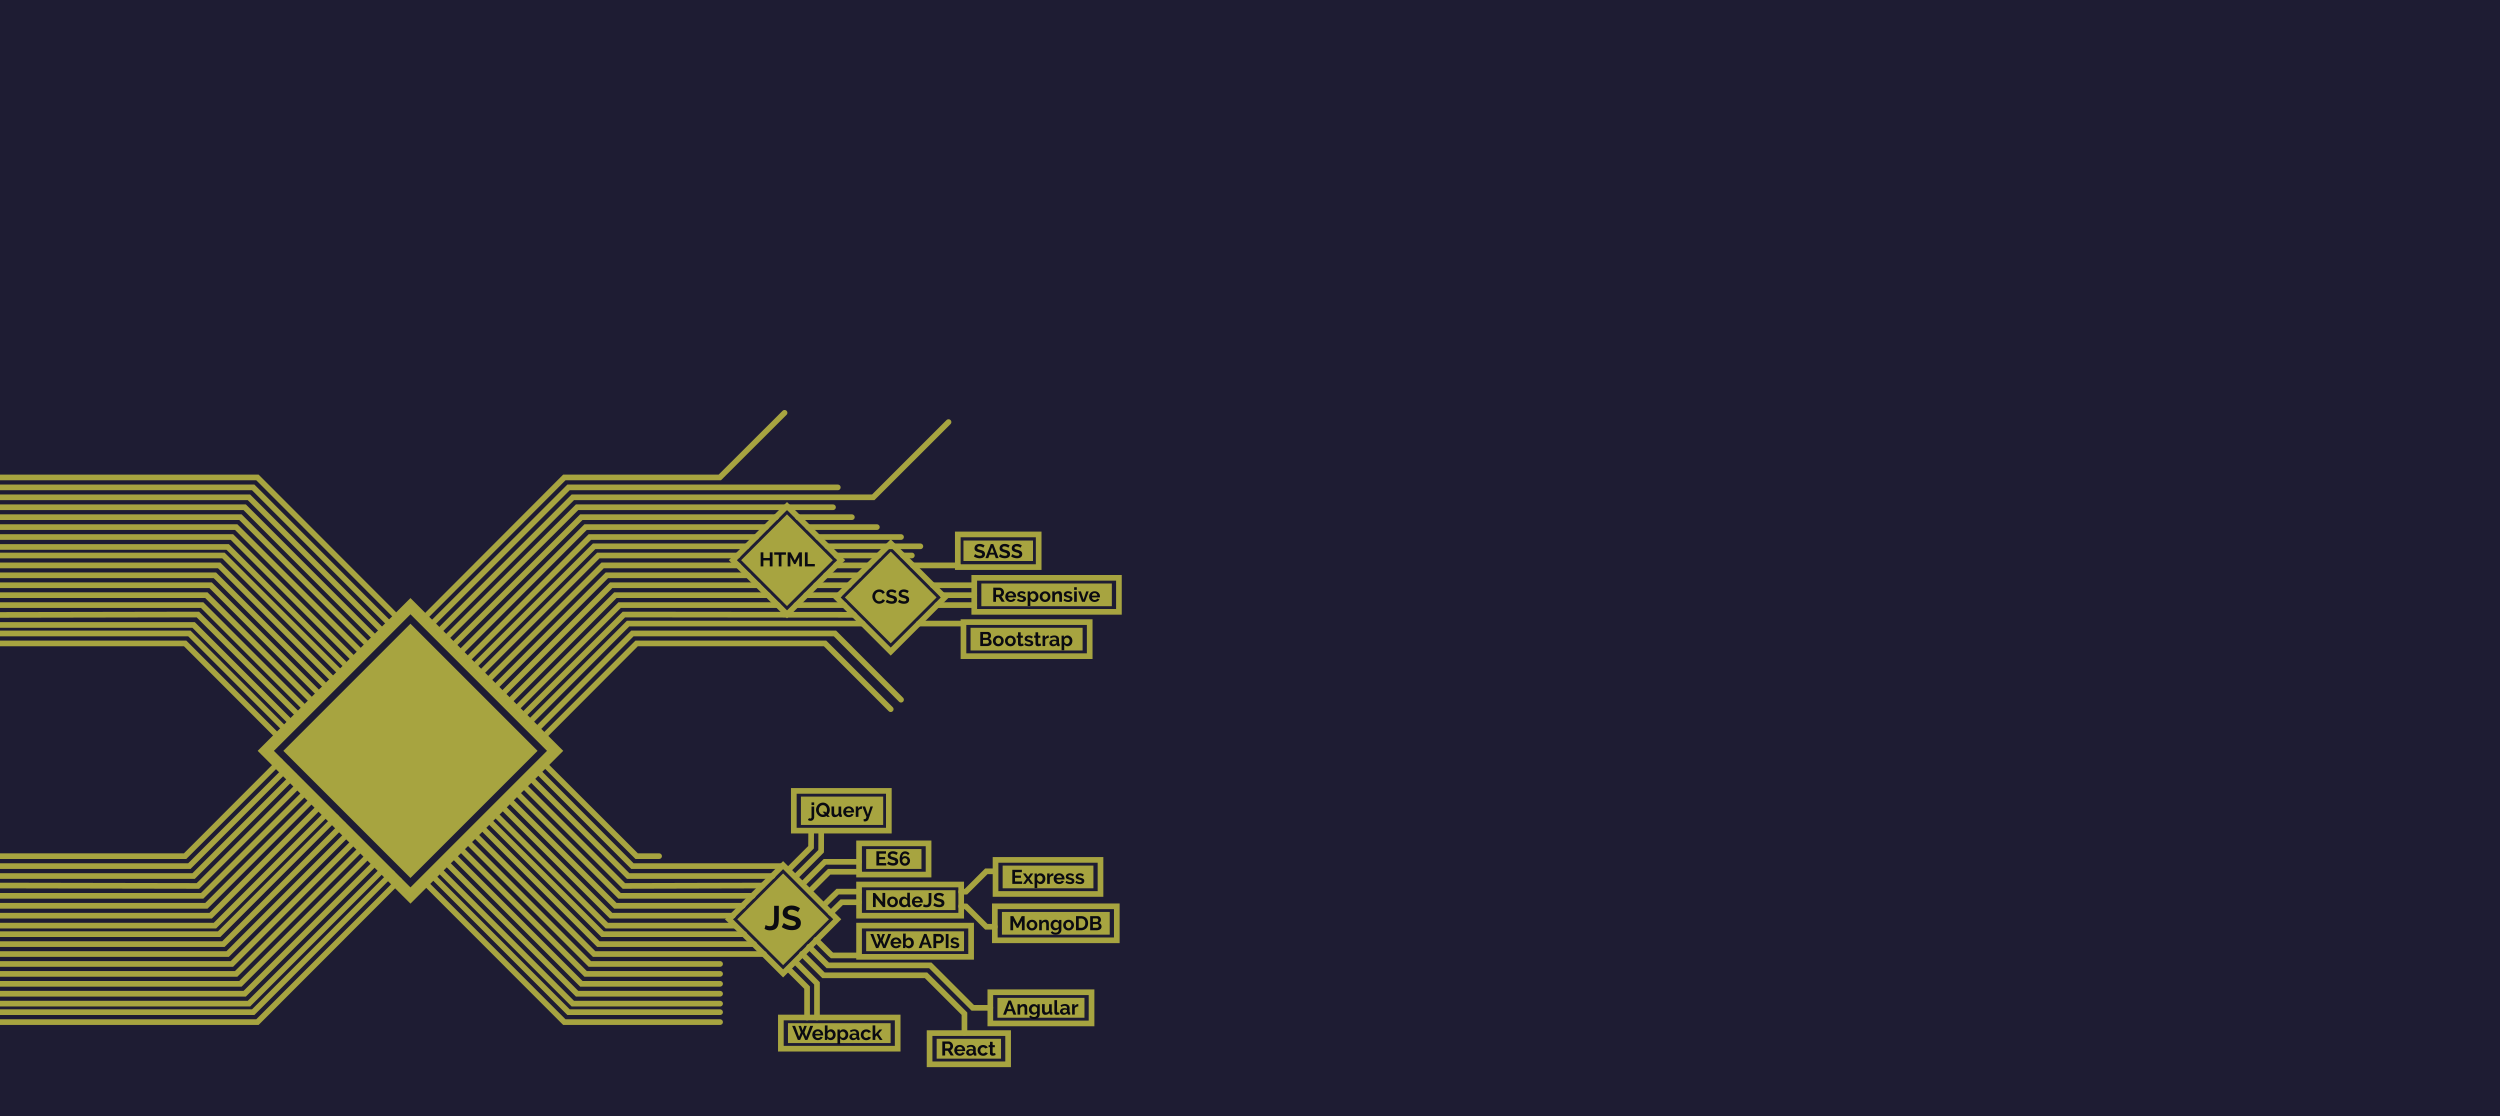 <svg xmlns="http://www.w3.org/2000/svg" viewBox="0 0 1524.15 680.56"><defs><style>.a{isolation:isolate}.b{fill:#1e1c33}.c{opacity:.66;mix-blend-mode:luminosity}.d,.f{fill:none;stroke:#efea48;stroke-linecap:round;stroke-miterlimit:10}.d{stroke-width:3.46px}.e{fill:#efea48}.f{stroke-width:7px}</style></defs><title>mapOfMe</title><g class="a"><path class="b" d="M0 0h1524.15v680.56H0z"/><g class="c"><path class="d" d="M485.04 586.45l11.92 11.93 1.13 1.14v20.82"/><path class="d" d="M480.72 590.78l11.32 11.33v18.23"/><path class="e" d="M250.234 380.27l77.492 77.492-77.492 77.491-77.492-77.491z"/><path class="f" d="M250.234 369.564l88.198 88.198-88.198 88.197-88.197-88.197z"/><path class="d" d="M-.18 623.13h157.14l86.36-86.45"/><path class="d" d="M-.18 617.08h154.54l84.65-84.73"/><path class="d" d="M-.18 611.89h151.95l82.97-83.05"/><path class="d" d="M-.18 605.84h149.36l81.29-81.38"/><path class="d" d="M-.18 599.79h146.76l79.62-79.71"/><path class="d" d="M-.18 593.73h144.17l77.94-78.03"/><path class="d" d="M-.18 587.68h141.57l76.27-76.35"/><path class="d" d="M-.18 581.63H138.8l74.59-74.68"/><path class="d" d="M-.18 575.58h136.39l72.91-73.01"/><path class="d" d="M-.18 569.52h133.79l71.24-71.33"/><path class="d" d="M-.18 564.33h131.2l69.56-69.65"/><path class="d" d="M-.18 558.28h128.6l67.89-67.98"/><path class="d" d="M-.18 552.23h126.01l66.21-66.3"/><path class="d" d="M-.18 546.17h123.41l64.54-64.62"/><path class="d" d="M0 539.88l120.64.25 62.95-62.95"/><path class="d" d="M-.18 534.07h118.23l61.19-61.28"/><path class="d" d="M-.18 528.02h115.63l59.52-59.6"/><path class="d" d="M-.18 521.96h113.04l57.84-57.92M439 623.13h-94.96l-86.37-86.45"/><path class="d" d="M439 617.08h-92.37l-84.64-84.73"/><path class="d" d="M439 611.89h-89.77l-82.98-83.05"/><path class="d" d="M439 605.84h-87.18l-81.3-81.38"/><path class="d" d="M439 599.79h-84.58l-79.63-79.71"/><path class="d" d="M439 593.73h-81.99l-77.95-78.03"/><path class="d" d="M439 587.68h-79.4l-76.27-76.35"/><path class="d" d="M465.8 581.63H362.2l-74.63-74.68"/><path class="d" d="M459.75 575.58h-94.96l-72.85-73.01"/><path class="d" d="M453.7 569.52h-86.31L296 498.19"/><path class="d" d="M447.65 564.33h-77.67l-69.76-69.65"/><path class="d" d="M446.78 558.28h-74.21l-67.94-67.98"/><path class="d" d="M452.83 552.23h-77.66l-66.31-66.3"/><path class="d" d="M458.89 546.17h-81.13l-64.57-64.62"/><path class="d" d="M464.73 539.88l-84.37.25-62.96-62.95"/><path class="d" d="M470.99 534.07h-88.04l-61.12-61.28"/><path class="d" d="M476.18 528.02h-90.63l-59.46-59.6"/><path class="d" d="M401.82 521.96h-13.68l-58.06-57.92M-.09 291.09h157.05l86.36 86.45"/><path class="d" d="M-.09 297.14h154.45l84.65 84.73"/><path class="d" d="M-.09 303.19h151.86l82.97 83.06"/><path class="d" d="M-.09 309.25h149.27l81.29 81.38"/><path class="d" d="M-.09 315.3h146.67L226.2 395"/><path class="d" d="M-.09 321.35h144.08l77.94 78.03"/><path class="d" d="M-.09 327.41h141.48l76.27 76.35"/><path class="d" d="M-.09 333.46H138.8l74.59 74.68"/><path class="d" d="M-.09 338.65h136.3l72.91 73"/><path class="d" d="M-.09 344.7h133.7l71.24 71.33"/><path class="d" d="M-.09 350.75h131.11l69.56 69.66"/><path class="d" d="M-.09 356.81h128.51l67.89 67.97"/><path class="d" d="M-.09 362.86h125.92l66.21 66.3"/><path class="d" d="M-.09 368.91h123.32l64.54 64.63"/><path class="d" d="M.09 374.91l120.55-.25 62.95 62.95"/><path class="d" d="M-.09 381.02h118.14l61.19 61.27"/><path class="d" d="M-.09 386.2h115.54l59.52 59.61"/><path class="d" d="M-.09 392.26h112.95l57.84 57.92m86.89-72.47l86.45-86.62h94.79l39.49-39.41"/><path class="d" d="M261.79 381.87l84.84-84.73h164.14"/><path class="d" d="M266.17 386.31l83.06-83.12h183.16l45.89-45.86"/><path class="d" d="M479.81 309.25H351.82l-81.58 81.38m202.78-75.33l-6.05 6.05-6.05 6.06-5.67 5.66-5.58 5.58-2.88 2.89 33.02 33.01 33.01-33.01-2.88-2.89-5.58-5.58-5.66-5.66-6.05-6.06-6.05-6.05"/><path class="d" d="M274.58 395.01l79.84-79.71h118.6m46.33 0H486.6m47.99 6.05h-41.94"/><path class="d" d="M279.1 399.38l77.91-78.03h109.96"/><path class="d" d="M283.38 403.76l76.23-76.35h101.31m88.4 0H498.7"/><path class="d" d="M287.4 407.75l74.8-74.68h93.05m105.86 0h-56.75m31.24 5.58h-25.67m45.99 0h-5.45"/><path class="d" d="M291.81 411.65l72.99-73h84.87"/><path class="d" d="M296.14 416.03l71.25-71.33h82.56m79.6 0h-19.89m74.27 0h-27.4"/><path class="d" d="M300.41 420.4l69.57-69.65H456m67.5 0h-19.89"/><path class="d" d="M304.68 424.78l67.9-67.97h89.48m55.39 0h-19.9m95.62 0h-24.54"/><path class="d" d="M308.95 429.16l66.22-66.3h92.95m43.28 0h-19.9m102.46 0h-19.28"/><path class="d" d="M313.22 433.54l64.54-64.63h96.41m40.53 0h-29.25m108.51 0h-22.58"/><path class="d" d="M317.4 437.61l62.96-62.95 140.25.17"/><path class="d" d="M321.76 441.43l61.19-61.28h142.99m61.45 0h-27.25"/><path class="d" d="M325.94 445.98l59.61-59.78h123.49l40.29 40.38"/><path class="d" d="M330.21 450.3l57.93-58.04h114.85l40.05 40.11M473.02 315.3l6.79-6.79 6.79 6.79"/><path class="e" d="M479.802 313.569l27.959 27.959-27.96 27.959-27.958-27.959z"/><path d="M471 336.73v8.59h-1.7v-3.67h-3.9v3.67h-1.67v-8.59h1.67v3.47h3.9v-3.47zm8.18 1.46h-2.75v7.13h-1.66v-7.13H472v-1.46h7.15zm8.08 7.13v-5.69l-2.26 4.24h-.91l-2.22-4.24v5.69h-1.67v-8.59h1.8l2.54 4.89 2.57-4.89h1.78v8.59zm3.46 0v-8.59h1.67v7.13h4.38v1.46z"/><path class="d" d="M543.038 331.215l33.015 33.015-33.015 33.015-33.015-33.015z"/><path class="e" d="M543.038 336.278l27.959 27.959-27.96 27.959-27.958-27.96z"/><path d="M531.84 363.66a4.44 4.44 0 0 1 .28-1.56 4.17 4.17 0 0 1 2.16-2.35 4.11 4.11 0 0 1 1.79-.38 3.91 3.91 0 0 1 2.05.52 3.33 3.33 0 0 1 1.29 1.36l-1.28.88a2.19 2.19 0 0 0-.41-.61 2.06 2.06 0 0 0-.52-.39 2.34 2.34 0 0 0-.58-.21 2.79 2.79 0 0 0-.59-.07 2.26 2.26 0 0 0-1.1.25 2.41 2.41 0 0 0-.77.66 2.9 2.9 0 0 0-.47.92 3.48 3.48 0 0 0-.16 1 3.33 3.33 0 0 0 .18 1.1 2.92 2.92 0 0 0 .51.93 2.58 2.58 0 0 0 .8.64 2.19 2.19 0 0 0 1 .24 2.66 2.66 0 0 0 .61-.07 2.3 2.3 0 0 0 .6-.23 2.28 2.28 0 0 0 .53-.41 1.87 1.87 0 0 0 .39-.6l1.37.79a2.59 2.59 0 0 1-.59.85 3.8 3.8 0 0 1-.86.62 4.38 4.38 0 0 1-1 .39 4.48 4.48 0 0 1-1.07.13 3.67 3.67 0 0 1-1.68-.39 4.37 4.37 0 0 1-1.31-1 4.68 4.68 0 0 1-.86-1.42 4.42 4.42 0 0 1-.31-1.59zm13.95-1.98a2 2 0 0 0-.31-.23 3.75 3.75 0 0 0-.54-.28 4.76 4.76 0 0 0-.7-.24 3.06 3.06 0 0 0-.76-.1 1.71 1.71 0 0 0-1 .25.84.84 0 0 0-.34.71.73.73 0 0 0 .13.44 1.1 1.1 0 0 0 .37.31 3.06 3.06 0 0 0 .61.24l.85.23q.63.17 1.14.36a3.11 3.11 0 0 1 .87.48 2 2 0 0 1 .55.7 2.31 2.31 0 0 1 .19 1 2.49 2.49 0 0 1-.26 1.18 2.19 2.19 0 0 1-.7.79 3.05 3.05 0 0 1-1 .44 5.1 5.1 0 0 1-1.2.14 6.48 6.48 0 0 1-1.91-.29A5.91 5.91 0 0 1 540 367l.74-1.44a2.29 2.29 0 0 0 .39.28 6 6 0 0 0 .67.35 5.29 5.29 0 0 0 .86.3 3.86 3.86 0 0 0 1 .12q1.38 0 1.38-.88a.73.73 0 0 0-.16-.47 1.34 1.34 0 0 0-.45-.34 4.29 4.29 0 0 0-.7-.27l-.92-.27a7.7 7.7 0 0 1-1.07-.37 2.8 2.8 0 0 1-.76-.47 1.76 1.76 0 0 1-.45-.63 2.17 2.17 0 0 1-.15-.85 2.67 2.67 0 0 1 .24-1.16 2.35 2.35 0 0 1 .67-.85 3.06 3.06 0 0 1 1-.51 4.12 4.12 0 0 1 1.22-.18 4.74 4.74 0 0 1 1.67.28 6.24 6.24 0 0 1 1.33.67zm7.42 0a2.05 2.05 0 0 0-.31-.23 3.75 3.75 0 0 0-.54-.28 4.78 4.78 0 0 0-.7-.24 3.05 3.05 0 0 0-.76-.1 1.71 1.71 0 0 0-1 .25.84.84 0 0 0-.34.71.73.73 0 0 0 .13.44 1.1 1.1 0 0 0 .37.31 3 3 0 0 0 .61.24l.85.23q.63.17 1.14.36a3.11 3.11 0 0 1 .87.48 2 2 0 0 1 .55.7 2.31 2.31 0 0 1 .19 1 2.49 2.49 0 0 1-.26 1.18 2.19 2.19 0 0 1-.7.79 3.05 3.05 0 0 1-1 .44 5.1 5.1 0 0 1-1.2.14 6.48 6.48 0 0 1-1.91-.29 5.91 5.91 0 0 1-1.69-.82l.74-1.44a2.29 2.29 0 0 0 .39.28 6 6 0 0 0 .67.35 5.29 5.29 0 0 0 .86.3 3.86 3.86 0 0 0 1 .12q1.38 0 1.38-.88a.73.73 0 0 0-.16-.47 1.34 1.34 0 0 0-.45-.34 4.29 4.29 0 0 0-.7-.27l-.92-.27a7.7 7.7 0 0 1-1.07-.37 2.8 2.8 0 0 1-.76-.47 1.76 1.76 0 0 1-.45-.63 2.17 2.17 0 0 1-.15-.85 2.67 2.67 0 0 1 .24-1.16 2.35 2.35 0 0 1 .67-.85 3.06 3.06 0 0 1 1-.51 4.11 4.11 0 0 1 1.22-.18 4.74 4.74 0 0 1 1.67.28 6.25 6.25 0 0 1 1.33.67z"/><path class="d" d="M477.426 527.43l33.015 33.015-33.015 33.015-33.015-33.015z"/><path class="e" d="M477.426 532.493l27.959 27.959-27.959 27.959-27.959-27.959z"/><path d="M466.76 563.94a4.33 4.33 0 0 0 1 .46 4.59 4.59 0 0 0 1.58.25 2.76 2.76 0 0 0 1.39-.3 1.9 1.9 0 0 0 .79-.92 5 5 0 0 0 .35-1.55q.08-.92.08-2.17v-7.49h2.86v7.49a24.31 24.31 0 0 1-.18 3.06 6.18 6.18 0 0 1-.75 2.36 3.86 3.86 0 0 1-1.65 1.51 6.57 6.57 0 0 1-2.91.54 5.5 5.5 0 0 1-3.2-.91zm19.72-7.87a3.63 3.63 0 0 0-.53-.39 6.48 6.48 0 0 0-.93-.49 8.08 8.08 0 0 0-1.19-.4 5.21 5.21 0 0 0-1.31-.17 2.93 2.93 0 0 0-1.76.44 1.44 1.44 0 0 0-.58 1.22 1.26 1.26 0 0 0 .22.76 1.88 1.88 0 0 0 .63.53 5.3 5.3 0 0 0 1 .41q.63.19 1.46.39 1.08.29 2 .62a5.3 5.3 0 0 1 1.49.83 3.43 3.43 0 0 1 .94 1.19 4 4 0 0 1 .33 1.71 4.26 4.26 0 0 1-.45 2 3.74 3.74 0 0 1-1.2 1.36 5.22 5.22 0 0 1-1.74.76 8.76 8.76 0 0 1-2.06.24 11.1 11.1 0 0 1-3.28-.5 10.12 10.12 0 0 1-2.91-1.41l1.27-2.47a3.94 3.94 0 0 0 .67.49 10.29 10.29 0 0 0 1.15.6 9 9 0 0 0 1.47.51 6.65 6.65 0 0 0 1.66.21q2.37 0 2.37-1.51a1.24 1.24 0 0 0-.27-.81 2.28 2.28 0 0 0-.77-.58 7.36 7.36 0 0 0-1.2-.46l-1.58-.46a13.42 13.42 0 0 1-1.84-.63 4.82 4.82 0 0 1-1.3-.81 3 3 0 0 1-.78-1.08 3.73 3.73 0 0 1-.26-1.46 4.57 4.57 0 0 1 .42-2 4 4 0 0 1 1.15-1.45 5.21 5.21 0 0 1 1.71-.88 7.06 7.06 0 0 1 2.1-.3 8.13 8.13 0 0 1 2.86.49 10.69 10.69 0 0 1 2.28 1.15z"/><path class="d" d="M523.74 514.18h42.37v19.02h-42.37z"/><path class="e" d="M528.06 517.64h33.72v12.11h-33.72z"/><path d="M540.3 526.18v1.46h-6V519h5.86v1.46H536v2.07h3.62v1.36H536v2.24zm6.24-4.88a2 2 0 0 0-.31-.23 3.75 3.75 0 0 0-.54-.28 4.76 4.76 0 0 0-.7-.24 3.06 3.06 0 0 0-.76-.1 1.71 1.71 0 0 0-1 .25.84.84 0 0 0-.34.71.73.73 0 0 0 .13.44 1.1 1.1 0 0 0 .37.31 3.06 3.06 0 0 0 .61.24l.85.23q.63.17 1.14.36a3.11 3.11 0 0 1 .87.48 2 2 0 0 1 .55.7 2.31 2.31 0 0 1 .19 1 2.49 2.49 0 0 1-.26 1.18 2.19 2.19 0 0 1-.7.79 3.05 3.05 0 0 1-1 .44 5.1 5.1 0 0 1-1.2.14 6.48 6.48 0 0 1-1.91-.29 5.91 5.91 0 0 1-1.69-.82l.74-1.44a2.29 2.29 0 0 0 .39.28 6 6 0 0 0 .67.35 5.29 5.29 0 0 0 .86.3 3.86 3.86 0 0 0 1 .12q1.38 0 1.38-.88a.73.73 0 0 0-.16-.47 1.34 1.34 0 0 0-.45-.34 4.29 4.29 0 0 0-.7-.27l-.92-.27a7.7 7.7 0 0 1-1.07-.37 2.8 2.8 0 0 1-.76-.47 1.76 1.76 0 0 1-.45-.63 2.17 2.17 0 0 1-.15-.85 2.67 2.67 0 0 1 .24-1.16 2.35 2.35 0 0 1 .67-.85 3.06 3.06 0 0 1 1-.51 4.12 4.12 0 0 1 1.22-.18 4.74 4.74 0 0 1 1.67.28 6.24 6.24 0 0 1 1.33.67zm8.27 3.47a2.86 2.86 0 0 1-.24 1.17 3 3 0 0 1-.67 1 3.08 3.08 0 0 1-1 .64 3.3 3.3 0 0 1-1.24.23 3.15 3.15 0 0 1-1.31-.27 2.71 2.71 0 0 1-1-.77 3.56 3.56 0 0 1-.63-1.24 5.84 5.84 0 0 1-.22-1.66 8.43 8.43 0 0 1 .23-2.08 4.51 4.51 0 0 1 .67-1.51 2.91 2.91 0 0 1 1.05-.93 3 3 0 0 1 1.38-.31 3.19 3.19 0 0 1 2.65 1.36l-.93 1a2.06 2.06 0 0 0-.75-.71 2 2 0 0 0-1-.25 1.54 1.54 0 0 0-1.3.64 3.07 3.07 0 0 0-.51 1.82 1.83 1.83 0 0 1 .72-.69 2.23 2.23 0 0 1 1.08-.25 3.18 3.18 0 0 1 1.18.22 2.93 2.93 0 0 1 1 .61 2.81 2.81 0 0 1 .87 2zm-3.14 1.62a1.5 1.5 0 0 0 .61-.13 1.59 1.59 0 0 0 .51-.35 1.68 1.68 0 0 0 .34-.52 1.56 1.56 0 0 0 .13-.62 1.47 1.47 0 0 0-.13-.61 1.65 1.65 0 0 0-.34-.5 1.59 1.59 0 0 0-.5-.34 1.55 1.55 0 0 0-.61-.12 1.6 1.6 0 0 0-.62.12 1.57 1.57 0 0 0-.85.84 1.54 1.54 0 0 0-.12.61 1.57 1.57 0 0 0 .13.62 1.63 1.63 0 0 0 .35.51 1.75 1.75 0 0 0 .5.35 1.42 1.42 0 0 0 .61.15z"/><path class="d" d="M483.96 482.19h57.93v24.21h-57.93z"/><path class="e" d="M488.29 485.65h50.15v17.29h-50.15z"/><path d="M494.17 500.42a2.7 2.7 0 0 1-.87-.14 2.13 2.13 0 0 1-.74-.43l.7-1.1a.85.85 0 0 0 .33.2 1.2 1.2 0 0 0 .39.07.76.76 0 0 0 .55-.22.77.77 0 0 0 .23-.58v-6.51h1.62v6.39a2.54 2.54 0 0 1-.17.94 2.25 2.25 0 0 1-.47.74 2.08 2.08 0 0 1-.7.48 2.22 2.22 0 0 1-.87.16zm.58-9.6v-1.61h1.62v1.61zm9.11 6.67a4.25 4.25 0 0 1-1 .45 4 4 0 0 1-1.16.16 3.86 3.86 0 0 1-1.71-.37 4.33 4.33 0 0 1-1.32-1 4.37 4.37 0 0 1-.85-1.39 4.45 4.45 0 0 1-.3-1.61 4.31 4.31 0 0 1 .32-1.65 4.54 4.54 0 0 1 .88-1.39 4.21 4.21 0 0 1 1.34-1 4 4 0 0 1 1.68-.36 3.78 3.78 0 0 1 1.7.38 4.24 4.24 0 0 1 1.31 1 4.6 4.6 0 0 1 .85 1.4 4.43 4.43 0 0 1 .3 1.6 4.43 4.43 0 0 1-1.13 3l1.17 1.32h-1.57zm-2.17-.86a2.26 2.26 0 0 0 .61-.08 2.39 2.39 0 0 0 .53-.21l-1.31-1.48h1.57l.59.67a3.38 3.38 0 0 0 .33-2.86 3 3 0 0 0-.5-.92 2.45 2.45 0 0 0-.79-.64 2.24 2.24 0 0 0-1-.24 2.29 2.29 0 0 0-1.08.25 2.36 2.36 0 0 0-.79.66 3 3 0 0 0-.48.93 3.48 3.48 0 0 0 0 2.12 2.87 2.87 0 0 0 .49.92 2.44 2.44 0 0 0 .79.64 2.27 2.27 0 0 0 1.04.24zm7.24 1.54a1.8 1.8 0 0 1-1.49-.63 2.92 2.92 0 0 1-.51-1.86v-4h1.62v3.62q0 1.47 1.05 1.47a1.66 1.66 0 0 0 .91-.28 2 2 0 0 0 .72-.87v-3.93h1.62v4.48a.57.57 0 0 0 .09.36.4.4 0 0 0 .3.12V498l-.41.06h-.3a1.17 1.17 0 0 1-.71-.2.79.79 0 0 1-.32-.55v-.51a2.7 2.7 0 0 1-1.09 1 3.28 3.28 0 0 1-1.48.37zm8.49 0a3.53 3.53 0 0 1-1.38-.26 3.17 3.17 0 0 1-1.05-.71 3.14 3.14 0 0 1-.67-1 3.34 3.34 0 0 1-.24-1.25 3.53 3.53 0 0 1 .23-1.28 3.1 3.1 0 0 1 .67-1.05 3.18 3.18 0 0 1 1.06-.72 3.53 3.53 0 0 1 1.4-.27 3.44 3.44 0 0 1 1.39.27 3.18 3.18 0 0 1 1 .71 3 3 0 0 1 .65 1 3.47 3.47 0 0 1 .22 1.23v.3a1.25 1.25 0 0 1 0 .24h-4.9a1.89 1.89 0 0 0 .18.67 1.65 1.65 0 0 0 .38.5 1.63 1.63 0 0 0 .52.31 1.71 1.71 0 0 0 .61.11 1.87 1.87 0 0 0 .91-.24 1.25 1.25 0 0 0 .59-.62l1.39.39a2.83 2.83 0 0 1-1.12 1.19 3.47 3.47 0 0 1-1.84.48zm1.65-3.83a1.69 1.69 0 0 0-.53-1.14 1.61 1.61 0 0 0-1.13-.43 1.63 1.63 0 0 0-.61.11 1.6 1.6 0 0 0-.5.32 1.67 1.67 0 0 0-.36.5 1.75 1.75 0 0 0-.16.64zm6.43-1.23a3.19 3.19 0 0 0-1.32.28 1.66 1.66 0 0 0-.84.82V498h-1.62v-6.34h1.49v1.36a2.88 2.88 0 0 1 .4-.59 3.11 3.11 0 0 1 .5-.45 2.36 2.36 0 0 1 .54-.3 1.49 1.49 0 0 1 .53-.1h.33zm1.04 6.17l.4.09h.33a.71.71 0 0 0 .29-.06.63.63 0 0 0 .24-.21 2.09 2.09 0 0 0 .22-.42q.11-.27.23-.67l-2.51-6.34h1.67l1.72 4.94 1.53-4.94h1.53l-2.66 7.6a2.28 2.28 0 0 1-.79 1.09 2.22 2.22 0 0 1-1.38.42h-.39a2.55 2.55 0 0 1-.42-.1z"/><path class="d" d="M583.93 325.84h49.31v19.89h-49.31z"/><path class="e" d="M587.39 329.55h42.39v12.47h-42.39z"/><path d="M599.46 333.93a2 2 0 0 0-.31-.23 3.75 3.75 0 0 0-.54-.28 4.73 4.73 0 0 0-.7-.24 3.06 3.06 0 0 0-.76-.1 1.71 1.71 0 0 0-1 .25.84.84 0 0 0-.34.71.74.74 0 0 0 .13.44 1.1 1.1 0 0 0 .37.31 3.07 3.07 0 0 0 .61.24l.85.23q.63.17 1.14.36a3.11 3.11 0 0 1 .87.48 2 2 0 0 1 .55.7 2.31 2.31 0 0 1 .19 1 2.48 2.48 0 0 1-.26 1.18 2.18 2.18 0 0 1-.7.79 3.05 3.05 0 0 1-1 .44 5.1 5.1 0 0 1-1.21.14 6.48 6.48 0 0 1-1.91-.29 5.92 5.92 0 0 1-1.69-.82l.74-1.44a2.29 2.29 0 0 0 .39.28 5.94 5.94 0 0 0 .67.35 5.31 5.31 0 0 0 .86.3 3.87 3.87 0 0 0 1 .12q1.38 0 1.38-.88a.73.73 0 0 0-.16-.47 1.33 1.33 0 0 0-.45-.34 4.28 4.28 0 0 0-.7-.27l-.92-.27a7.69 7.69 0 0 1-1.07-.37 2.78 2.78 0 0 1-.76-.47 1.76 1.76 0 0 1-.45-.63 2.17 2.17 0 0 1-.15-.85 2.66 2.66 0 0 1 .24-1.16 2.35 2.35 0 0 1 .67-.85 3.06 3.06 0 0 1 1-.51 4.12 4.12 0 0 1 1.22-.18 4.73 4.73 0 0 1 1.67.28 6.23 6.23 0 0 1 1.33.67zm4.6-2.25h1.48l3.27 8.59h-1.72l-.8-2.14h-3l-.79 2.14h-1.72zM606 337l-1.19-3.38-1.25 3.38zm8.73-3.07a2.05 2.05 0 0 0-.31-.23 3.75 3.75 0 0 0-.54-.28 4.78 4.78 0 0 0-.7-.24 3.05 3.05 0 0 0-.76-.1 1.71 1.71 0 0 0-1 .25.84.84 0 0 0-.34.71.73.73 0 0 0 .13.44 1.1 1.1 0 0 0 .37.31 3 3 0 0 0 .61.24l.85.23q.63.17 1.14.36a3.11 3.11 0 0 1 .87.48 2 2 0 0 1 .55.7 2.31 2.31 0 0 1 .19 1 2.49 2.49 0 0 1-.26 1.18 2.19 2.19 0 0 1-.7.79 3.05 3.05 0 0 1-1 .44 5.1 5.1 0 0 1-1.2.14 6.48 6.48 0 0 1-1.91-.29 5.9 5.9 0 0 1-1.69-.82l.74-1.44a2.29 2.29 0 0 0 .39.28 6 6 0 0 0 .67.35 5.28 5.28 0 0 0 .86.3 3.86 3.86 0 0 0 1 .12q1.38 0 1.38-.88a.73.73 0 0 0-.16-.47 1.34 1.34 0 0 0-.45-.34 4.29 4.29 0 0 0-.7-.27l-.92-.27a7.7 7.7 0 0 1-1.07-.37 2.81 2.81 0 0 1-.76-.47 1.76 1.76 0 0 1-.45-.63 2.17 2.17 0 0 1-.15-.85 2.67 2.67 0 0 1 .24-1.16 2.34 2.34 0 0 1 .67-.85 3.06 3.06 0 0 1 1-.51 4.12 4.12 0 0 1 1.22-.18 4.74 4.74 0 0 1 1.67.28 6.25 6.25 0 0 1 1.33.67zm7.42 0a2.05 2.05 0 0 0-.31-.23 3.75 3.75 0 0 0-.54-.28 4.78 4.78 0 0 0-.7-.24 3.05 3.05 0 0 0-.76-.1 1.71 1.71 0 0 0-1 .25.84.84 0 0 0-.34.71.73.73 0 0 0 .13.44 1.1 1.1 0 0 0 .37.31 3 3 0 0 0 .61.24l.85.23q.63.17 1.14.36a3.11 3.11 0 0 1 .87.48 2 2 0 0 1 .55.7 2.31 2.31 0 0 1 .19 1 2.49 2.49 0 0 1-.26 1.18 2.19 2.19 0 0 1-.7.79 3.05 3.05 0 0 1-1 .44 5.1 5.1 0 0 1-1.2.14 6.48 6.48 0 0 1-1.91-.29 5.9 5.9 0 0 1-1.69-.82l.74-1.44a2.29 2.29 0 0 0 .39.28 6 6 0 0 0 .67.35 5.28 5.28 0 0 0 .86.3 3.86 3.86 0 0 0 1 .12q1.38 0 1.38-.88a.73.73 0 0 0-.16-.47 1.34 1.34 0 0 0-.45-.34 4.29 4.29 0 0 0-.7-.27l-.92-.27a7.7 7.7 0 0 1-1.07-.37 2.81 2.81 0 0 1-.76-.47 1.76 1.76 0 0 1-.45-.63 2.17 2.17 0 0 1-.15-.85 2.67 2.67 0 0 1 .24-1.16 2.34 2.34 0 0 1 .67-.85 3.06 3.06 0 0 1 1-.51 4.12 4.12 0 0 1 1.22-.18 4.74 4.74 0 0 1 1.67.28 6.25 6.25 0 0 1 1.33.67z"/><path class="d" d="M523.74 564.33h68.31v19.02h-68.31z"/><path class="e" d="M528.06 567.79h59.66v12.11h-59.66z"/><path d="M534.46 569.42H536l1 2.84 1-2.84h1.55l-1.55 3.91 1.09 2.75 2.43-6.68h1.82l-3.5 8.59h-1.4l-1.44-3.6-1.52 3.61h-1.4l-3.47-8.59h1.79l2.45 6.68 1.07-2.75zm11.8 8.7a3.51 3.51 0 0 1-1.38-.26 3.11 3.11 0 0 1-1.73-1.75 3.34 3.34 0 0 1-.24-1.25 3.52 3.52 0 0 1 .23-1.28 3.1 3.1 0 0 1 .67-1.05 3.17 3.17 0 0 1 1.06-.72 3.52 3.52 0 0 1 1.4-.27 3.43 3.43 0 0 1 1.39.27 3.19 3.19 0 0 1 1 .71 3 3 0 0 1 .65 1 3.48 3.48 0 0 1 .22 1.24v.3a1.26 1.26 0 0 1 0 .24h-4.9a1.89 1.89 0 0 0 .18.67 1.63 1.63 0 0 0 .9.81 1.71 1.71 0 0 0 .61.11 1.87 1.87 0 0 0 .91-.24 1.25 1.25 0 0 0 .59-.62l1.39.39a2.83 2.83 0 0 1-1.12 1.19 3.47 3.47 0 0 1-1.83.51zm1.65-3.83a1.69 1.69 0 0 0-.53-1.14 1.7 1.7 0 0 0-1.74-.31 1.59 1.59 0 0 0-.5.32 1.65 1.65 0 0 0-.36.5 1.74 1.74 0 0 0-.16.64zm6.26 3.83a2.55 2.55 0 0 1-1.3-.33 2.39 2.39 0 0 1-.9-.9V578h-1.42v-8.84h1.62v3.61a2.44 2.44 0 0 1 .89-.9 2.52 2.52 0 0 1 1.29-.32 2.38 2.38 0 0 1 1.13.27 2.83 2.83 0 0 1 .88.71 3.24 3.24 0 0 1 .57 1.05 4 4 0 0 1 .2 1.27 3.6 3.6 0 0 1-.22 1.28 3.23 3.23 0 0 1-.62 1 2.93 2.93 0 0 1-.94.7 2.75 2.75 0 0 1-1.18.29zm-.45-1.38a1.67 1.67 0 0 0 .71-.15 1.71 1.71 0 0 0 .56-.41 1.85 1.85 0 0 0 .36-.59 2.05 2.05 0 0 0 .13-.73 2.26 2.26 0 0 0-.12-.74 1.93 1.93 0 0 0-.35-.62 1.72 1.72 0 0 0-.53-.42 1.43 1.43 0 0 0-.67-.16 1.49 1.49 0 0 0-1 .36 2.37 2.37 0 0 0-.66.88v1.51a1.38 1.38 0 0 0 .25.44 1.79 1.79 0 0 0 .37.33 1.76 1.76 0 0 0 .45.22 1.53 1.53 0 0 0 .5.08zm9.65-7.34h1.48l3.27 8.59h-1.72l-.8-2.14h-3l-.79 2.14h-1.72zm1.93 5.28l-1.19-3.38-1.23 3.38zm3.76 3.32v-8.6h3.64a2.44 2.44 0 0 1 1.1.25 2.85 2.85 0 0 1 .87.65 3.08 3.08 0 0 1 .57.92 2.76 2.76 0 0 1 .21 1 3 3 0 0 1-.19 1.06 3 3 0 0 1-.54.91 2.7 2.7 0 0 1-.85.64 2.45 2.45 0 0 1-1.09.24h-2V578zm1.67-4.35h1.94a1 1 0 0 0 .77-.38 1.55 1.55 0 0 0 .31-1 1.66 1.66 0 0 0-.1-.59 1.43 1.43 0 0 0-.25-.44 1 1 0 0 0-.4-.24 1.08 1.08 0 0 0-.43-.09h-1.86zm5.87 4.35v-8.6h1.67v8.6zm5.65.12a4.93 4.93 0 0 1-1.56-.25 3.81 3.81 0 0 1-1.31-.73l.61-1a5.2 5.2 0 0 0 1.13.62 3 3 0 0 0 1.1.21 1.38 1.38 0 0 0 .76-.18.58.58 0 0 0 .28-.52.52.52 0 0 0-.33-.5 7.14 7.14 0 0 0-1.07-.36q-.62-.17-1.05-.33a2.69 2.69 0 0 1-.7-.36 1.22 1.22 0 0 1-.39-.46 1.46 1.46 0 0 1-.12-.62 2 2 0 0 1 .19-.87 1.9 1.9 0 0 1 .53-.66 2.44 2.44 0 0 1 .79-.42 3.21 3.21 0 0 1 1-.15 4.24 4.24 0 0 1 1.34.21 3.25 3.25 0 0 1 1.14.67l-.65 1a3.81 3.81 0 0 0-.94-.53 2.58 2.58 0 0 0-.9-.17 1.31 1.31 0 0 0-.69.17.59.59 0 0 0-.28.55.52.52 0 0 0 .07.28.58.58 0 0 0 .21.19 2.05 2.05 0 0 0 .38.16l.59.16q.65.17 1.12.34a3.05 3.05 0 0 1 .76.39 1.38 1.38 0 0 1 .44.5 1.54 1.54 0 0 1 .14.68 1.76 1.76 0 0 1-.69 1.47 3 3 0 0 1-1.9.51z"/><path class="d" d="M476.06 620.34h71.22v19.02h-71.22z"/><path class="e" d="M480.39 623.8h62.58v12.11h-62.58z"/><path d="M486.79 625.43h1.54l1 2.84 1-2.84h1.55l-1.46 3.91 1.09 2.75 2.43-6.68h1.82l-3.5 8.59h-1.4l-1.49-3.61-1.56 3.61h-1.4l-3.47-8.59h1.79l2.45 6.68 1.07-2.75zm11.79 8.69a3.51 3.51 0 0 1-1.38-.26 3.11 3.11 0 0 1-1.73-1.75 3.34 3.34 0 0 1-.24-1.25 3.52 3.52 0 0 1 .23-1.28 3.1 3.1 0 0 1 .67-1.05 3.17 3.17 0 0 1 1.06-.72 3.52 3.52 0 0 1 1.4-.27 3.43 3.43 0 0 1 1.39.27 3.19 3.19 0 0 1 1 .71 3 3 0 0 1 .65 1 3.48 3.48 0 0 1 .22 1.24v.3a1.26 1.26 0 0 1 0 .24H497a1.89 1.89 0 0 0 .18.67 1.63 1.63 0 0 0 .9.81 1.71 1.71 0 0 0 .61.11 1.87 1.87 0 0 0 .91-.24 1.25 1.25 0 0 0 .59-.62l1.39.39a2.83 2.83 0 0 1-1.12 1.19 3.47 3.47 0 0 1-1.88.51zm1.65-3.83a1.69 1.69 0 0 0-.53-1.14 1.7 1.7 0 0 0-1.74-.31 1.59 1.59 0 0 0-.5.32 1.65 1.65 0 0 0-.36.5 1.74 1.74 0 0 0-.16.64zm6.27 3.83a2.55 2.55 0 0 1-1.3-.33 2.39 2.39 0 0 1-.9-.9V634h-1.42v-8.84h1.62v3.61a2.44 2.44 0 0 1 .89-.9 2.52 2.52 0 0 1 1.29-.32 2.38 2.38 0 0 1 1.13.27 2.83 2.83 0 0 1 .88.71 3.24 3.24 0 0 1 .57 1.05 4 4 0 0 1 .2 1.27 3.6 3.6 0 0 1-.22 1.28 3.22 3.22 0 0 1-.62 1 2.93 2.93 0 0 1-.94.7 2.75 2.75 0 0 1-1.18.29zm-.45-1.38a1.67 1.67 0 0 0 .71-.15 1.7 1.7 0 0 0 .56-.41 1.84 1.84 0 0 0 .36-.59 2.06 2.06 0 0 0 .13-.73 2.25 2.25 0 0 0-.12-.74 1.92 1.92 0 0 0-.34-.62 1.71 1.71 0 0 0-.53-.42 1.42 1.42 0 0 0-.67-.16 1.49 1.49 0 0 0-1 .36 2.37 2.37 0 0 0-.66.88v1.51a1.38 1.38 0 0 0 .25.44 1.8 1.8 0 0 0 .37.33 1.77 1.77 0 0 0 .45.22 1.53 1.53 0 0 0 .44.08zm8.32 1.38a2.5 2.5 0 0 1-1.31-.33 2.36 2.36 0 0 1-.87-.9v3.69h-1.62v-8.92H512v1.09a2.59 2.59 0 0 1 .91-.88 2.53 2.53 0 0 1 1.28-.32 2.72 2.72 0 0 1 1.19.26 2.94 2.94 0 0 1 .94.7 3.27 3.27 0 0 1 .62 1 3.58 3.58 0 0 1 .22 1.26 4 4 0 0 1-.21 1.3 3.31 3.31 0 0 1-.57 1.05 2.69 2.69 0 0 1-.88.7 2.46 2.46 0 0 1-1.13.3zm-.54-1.38a1.46 1.46 0 0 0 .67-.16 1.62 1.62 0 0 0 .53-.42 2 2 0 0 0 .34-.62 2.21 2.21 0 0 0 .12-.73 2 2 0 0 0-.13-.74 1.84 1.84 0 0 0-.37-.6 1.73 1.73 0 0 0-.56-.4 1.68 1.68 0 0 0-.7-.15 1.53 1.53 0 0 0-.47.08 1.66 1.66 0 0 0-.45.22 2 2 0 0 0-.37.34 1.42 1.42 0 0 0-.25.42v1.49a2.15 2.15 0 0 0 .67.9 1.52 1.52 0 0 0 .96.37zm6.17 1.38a2.4 2.4 0 0 1-.86-.15 2.06 2.06 0 0 1-.69-.42 2 2 0 0 1-.45-.64 1.93 1.93 0 0 1-.16-.8 1.76 1.76 0 0 1 .2-.83 1.9 1.9 0 0 1 .56-.65 2.77 2.77 0 0 1 .85-.42 3.74 3.74 0 0 1 1.09-.15 4.72 4.72 0 0 1 .83.07 3.38 3.38 0 0 1 .72.21V630a1.27 1.27 0 0 0-.36-1 1.48 1.48 0 0 0-1.06-.34 2.81 2.81 0 0 0-1 .18 4.64 4.64 0 0 0-1 .53l-.5-1a4.68 4.68 0 0 1 2.64-.81 3.09 3.09 0 0 1 2.12.67 2.46 2.46 0 0 1 .76 1.94v2a.57.57 0 0 0 .09.36.4.4 0 0 0 .3.12V634a3.61 3.61 0 0 1-.71.09 1.08 1.08 0 0 1-.71-.21.89.89 0 0 1-.31-.54v-.35a2.81 2.81 0 0 1-1 .85 3 3 0 0 1-1.35.28zm.46-1.19a2.13 2.13 0 0 0 .78-.15 1.42 1.42 0 0 0 .58-.39.58.58 0 0 0 .27-.46v-.73a4 4 0 0 0-.63-.18 3.43 3.43 0 0 0-.65-.07 1.74 1.74 0 0 0-1 .28.86.86 0 0 0-.4.72.87.87 0 0 0 .31.68 1.14 1.14 0 0 0 .71.31zm4.33-2.1a3.45 3.45 0 0 1 .23-1.26 3.06 3.06 0 0 1 .67-1 3.24 3.24 0 0 1 1.05-.71 3.47 3.47 0 0 1 1.39-.27 3.33 3.33 0 0 1 1.77.45 2.86 2.86 0 0 1 1.1 1.17l-1.59.48a1.43 1.43 0 0 0-.55-.54 1.53 1.53 0 0 0-.75-.19 1.56 1.56 0 0 0-.65.14 1.61 1.61 0 0 0-.53.39 1.79 1.79 0 0 0-.35.6 2.26 2.26 0 0 0-.13.77 2.16 2.16 0 0 0 .13.78 2 2 0 0 0 .36.61 1.56 1.56 0 0 0 .53.39 1.52 1.52 0 0 0 .64.14 1.55 1.55 0 0 0 .8-.22 1.23 1.23 0 0 0 .51-.53l1.59.48a2.67 2.67 0 0 1-1.08 1.19 3.39 3.39 0 0 1-1.8.46 3.48 3.48 0 0 1-1.39-.27 3.15 3.15 0 0 1-1.73-1.77 3.39 3.39 0 0 1-.22-1.29zm11.56 3.17l-1.84-2.75-.87.86V634H532v-8.84h1.62v5.36l2.54-2.86h1.73l-2.36 2.69 2.53 3.64z"/><path class="d" d="M603.76 604.91h61.71v19.02h-61.71z"/><path class="e" d="M608.09 608.36h53.06v12.11h-53.06z"/><path d="M614.83 610h1.48l3.27 8.6h-1.72l-.8-2.14h-3l-.79 2.14h-1.72zm1.93 5.28l-1.19-3.38-1.23 3.38zm9.5 3.29h-1.62V615a1.85 1.85 0 0 0-.27-1.11.87.87 0 0 0-.74-.35 1.39 1.39 0 0 0-.5.1 1.86 1.86 0 0 0-.48.27 2.21 2.21 0 0 0-.41.42 1.67 1.67 0 0 0-.27.53v3.71h-1.62v-6.34h1.46v1.17a2.4 2.4 0 0 1 1-.94 3.25 3.25 0 0 1 1.5-.34 1.91 1.91 0 0 1 1 .22 1.57 1.57 0 0 1 .58.57 2.38 2.38 0 0 1 .28.8 5.25 5.25 0 0 1 .08.91zm3.9.03a2.62 2.62 0 0 1-1.16-.25 2.82 2.82 0 0 1-.9-.7 3.17 3.17 0 0 1-.59-1 3.85 3.85 0 0 1 0-2.52 3.32 3.32 0 0 1 .61-1 2.76 2.76 0 0 1 .93-.7 2.79 2.79 0 0 1 1.2-.26 2.48 2.48 0 0 1 1.3.33 2.82 2.82 0 0 1 .92.89v-1.11h1.42v6a2.88 2.88 0 0 1-.27 1.26 2.77 2.77 0 0 1-.73.94 3.25 3.25 0 0 1-1.11.59 4.62 4.62 0 0 1-1.41.21 4 4 0 0 1-1.75-.34 3.55 3.55 0 0 1-1.22-1l.88-.86a2.51 2.51 0 0 0 .91.7 2.76 2.76 0 0 0 1.17.25 2.48 2.48 0 0 0 .72-.1 1.7 1.7 0 0 0 .61-.32 1.51 1.51 0 0 0 .42-.56 2 2 0 0 0 .15-.8v-.8a2.15 2.15 0 0 1-.88.84 2.61 2.61 0 0 1-1.22.31zm.54-1.3a1.53 1.53 0 0 0 .51-.08 1.81 1.81 0 0 0 .81-.57 1.53 1.53 0 0 0 .24-.41v-1.51a2 2 0 0 0-.68-.9 1.63 1.63 0 0 0-1-.34 1.41 1.41 0 0 0-.68.16 1.71 1.71 0 0 0-.52.44 2 2 0 0 0-.33.62 2.32 2.32 0 0 0-.12.73 2 2 0 0 0 .13.73 1.89 1.89 0 0 0 .37.59 1.74 1.74 0 0 0 .55.4 1.62 1.62 0 0 0 .72.15zm6.59 1.39a1.8 1.8 0 0 1-1.49-.63 2.92 2.92 0 0 1-.51-1.86v-4h1.62v3.62q0 1.46 1.05 1.46a1.67 1.67 0 0 0 .91-.28 2 2 0 0 0 .72-.87v-3.93h1.62v4.48a.57.57 0 0 0 .09.36.4.4 0 0 0 .3.12v1.38l-.41.06h-.3a1.17 1.17 0 0 1-.71-.2.79.79 0 0 1-.32-.55v-.51a2.7 2.7 0 0 1-1.09 1 3.28 3.28 0 0 1-1.48.35zm5.53-8.96h1.62v6.8a.8.8 0 0 0 .17.54.61.61 0 0 0 .48.19 1.23 1.23 0 0 0 .32 0 2.19 2.19 0 0 0 .33-.12l.22 1.23a3.11 3.11 0 0 1-.76.24 4.22 4.22 0 0 1-.79.08 1.62 1.62 0 0 1-1.18-.41 1.54 1.54 0 0 1-.42-1.16zm5.58 8.96a2.41 2.41 0 0 1-.86-.15 2.07 2.07 0 0 1-.69-.42 2 2 0 0 1-.45-.64 1.93 1.93 0 0 1-.16-.8 1.76 1.76 0 0 1 .2-.83 1.9 1.9 0 0 1 .56-.65 2.74 2.74 0 0 1 .85-.42 3.71 3.71 0 0 1 1.09-.15 4.73 4.73 0 0 1 .83.07 3.43 3.43 0 0 1 .72.21v-.36a1.27 1.27 0 0 0-.36-1 1.49 1.49 0 0 0-1.06-.34 2.83 2.83 0 0 0-1 .18 4.61 4.61 0 0 0-1 .53l-.5-1a4.68 4.68 0 0 1 2.64-.81 3.1 3.1 0 0 1 2.12.67 2.46 2.46 0 0 1 .76 1.94v2a.57.57 0 0 0 .09.36.4.4 0 0 0 .3.12v1.38a3.67 3.67 0 0 1-.71.08 1.08 1.08 0 0 1-.71-.21.89.89 0 0 1-.31-.54v-.35a2.8 2.8 0 0 1-1 .85 3 3 0 0 1-1.35.28zm.46-1.19a2.12 2.12 0 0 0 .78-.15 1.42 1.42 0 0 0 .58-.39.58.58 0 0 0 .27-.46v-.73a4 4 0 0 0-.63-.18 3.43 3.43 0 0 0-.65-.07 1.74 1.74 0 0 0-1 .28.86.86 0 0 0-.4.72.87.87 0 0 0 .31.68 1.15 1.15 0 0 0 .74.3zm8.54-3.87a3.2 3.2 0 0 0-1.32.29 1.66 1.66 0 0 0-.84.82v3.84h-1.62v-6.34h1.49v1.36a2.86 2.86 0 0 1 .4-.59 3.05 3.05 0 0 1 .5-.45 2.33 2.33 0 0 1 .54-.3 1.49 1.49 0 0 1 .53-.1h.33z"/><path class="d" d="M566.73 629.85h47.88v19.02h-47.88z"/><path class="e" d="M571.05 633.31h39.23v12.11h-39.23z"/><path d="M574.49 643.51v-8.59h3.8a2.44 2.44 0 0 1 1.1.25 2.85 2.85 0 0 1 .87.65 3.1 3.1 0 0 1 .57.92 2.76 2.76 0 0 1 .21 1 2.86 2.86 0 0 1-.42 1.52 2.4 2.4 0 0 1-1.13 1l2 3.23h-1.88l-1.75-2.88h-1.65v2.88zm1.67-4.35h2.09a.88.88 0 0 0 .43-.11 1.11 1.11 0 0 0 .35-.3 1.49 1.49 0 0 0 .23-.44 1.74 1.74 0 0 0 .08-.54 1.56 1.56 0 0 0-.1-.56 1.47 1.47 0 0 0-.26-.44 1.19 1.19 0 0 0-.37-.29 1 1 0 0 0-.43-.1h-2zm8.98 4.47a3.51 3.51 0 0 1-1.38-.26 3.11 3.11 0 0 1-1.73-1.75 3.35 3.35 0 0 1-.24-1.25 3.52 3.52 0 0 1 .23-1.28 3.1 3.1 0 0 1 .67-1.05 3.17 3.17 0 0 1 1.06-.72 3.51 3.51 0 0 1 1.4-.27 3.43 3.43 0 0 1 1.39.27 3.19 3.19 0 0 1 1 .71 3 3 0 0 1 .65 1 3.49 3.49 0 0 1 .22 1.24v.3a1.26 1.26 0 0 1 0 .24h-4.9a1.88 1.88 0 0 0 .18.67 1.63 1.63 0 0 0 .38.5 1.61 1.61 0 0 0 .52.31 1.71 1.71 0 0 0 .61.11 1.87 1.87 0 0 0 .91-.24 1.25 1.25 0 0 0 .59-.62l1.39.39a2.83 2.83 0 0 1-1.12 1.19 3.47 3.47 0 0 1-1.83.51zm1.65-3.83a1.69 1.69 0 0 0-.53-1.14 1.7 1.7 0 0 0-1.74-.31 1.59 1.59 0 0 0-.5.32 1.64 1.64 0 0 0-.36.5 1.72 1.72 0 0 0-.16.64zm4.39 3.83a2.4 2.4 0 0 1-.86-.15 2.06 2.06 0 0 1-.69-.42 2 2 0 0 1-.45-.64 1.93 1.93 0 0 1-.16-.8 1.76 1.76 0 0 1 .2-.83 1.89 1.89 0 0 1 .56-.65 2.78 2.78 0 0 1 .85-.42 3.74 3.74 0 0 1 1.09-.15 4.73 4.73 0 0 1 .83.07 3.35 3.35 0 0 1 .72.21v-.36a1.27 1.27 0 0 0-.36-1 1.49 1.49 0 0 0-1.06-.34 2.81 2.81 0 0 0-1 .18 4.64 4.64 0 0 0-1 .53l-.5-1a4.68 4.68 0 0 1 2.64-.81 3.09 3.09 0 0 1 2.12.67 2.46 2.46 0 0 1 .76 1.94v2a.57.57 0 0 0 .09.36.4.4 0 0 0 .3.12v1.38a3.61 3.61 0 0 1-.71.09 1.08 1.08 0 0 1-.71-.21.89.89 0 0 1-.31-.54v-.35a2.81 2.81 0 0 1-1 .85 3 3 0 0 1-1.35.27zm.46-1.19a2.13 2.13 0 0 0 .78-.15 1.42 1.42 0 0 0 .58-.39.58.58 0 0 0 .27-.46v-.73a4 4 0 0 0-.63-.18 3.44 3.44 0 0 0-.65-.07 1.74 1.74 0 0 0-1 .28.86.86 0 0 0-.4.72.87.87 0 0 0 .31.68 1.14 1.14 0 0 0 .74.31zm4.36-2.1a3.45 3.45 0 0 1 .23-1.26 3.07 3.07 0 0 1 .67-1 3.24 3.24 0 0 1 1.05-.71 3.47 3.47 0 0 1 1.39-.27 3.34 3.34 0 0 1 1.77.45 2.86 2.86 0 0 1 1.1 1.17l-1.59.48a1.43 1.43 0 0 0-.54-.54 1.52 1.52 0 0 0-.75-.19 1.56 1.56 0 0 0-.65.14 1.62 1.62 0 0 0-.53.39 1.8 1.8 0 0 0-.35.6 2.25 2.25 0 0 0-.13.77 2.15 2.15 0 0 0 .13.78 2 2 0 0 0 .36.61 1.57 1.57 0 0 0 .53.39 1.52 1.52 0 0 0 .64.14 1.56 1.56 0 0 0 .81-.22 1.23 1.23 0 0 0 .51-.53l1.59.48a2.67 2.67 0 0 1-1.08 1.19 3.39 3.39 0 0 1-1.8.46 3.49 3.49 0 0 1-1.39-.27 3.15 3.15 0 0 1-1.72-1.77 3.38 3.38 0 0 1-.25-1.29zm11 2.85a7.11 7.11 0 0 1-.8.29 3.35 3.35 0 0 1-1 .15 2.29 2.29 0 0 1-.64-.08 1.39 1.39 0 0 1-.52-.27 1.34 1.34 0 0 1-.36-.48 1.75 1.75 0 0 1-.13-.72v-3.64h-.83v-1.25h.83v-2.06h1.62v2.06h1.33v1.25h-1.33v3.1a.58.58 0 0 0 .18.48.67.67 0 0 0 .43.14 1.49 1.49 0 0 0 .5-.08l.39-.15z"/><path class="d" d="M587.39 379.28h76.96v20.75h-76.96z"/><path class="e" d="M591.71 382.74h68.31v13.84h-68.31z"/><path d="M604.56 391.66a1.95 1.95 0 0 1-.82 1.65 2.81 2.81 0 0 1-.88.42 3.87 3.87 0 0 1-1.07.15h-4.15v-8.6h4.6a1.69 1.69 0 0 1 .81.19 2 2 0 0 1 .62.5 2.3 2.3 0 0 1 .39.7 2.36 2.36 0 0 1 .14.79 2.34 2.34 0 0 1-.31 1.18 1.91 1.91 0 0 1-.92.82 2.21 2.21 0 0 1 1.17.78 2.25 2.25 0 0 1 .42 1.42zm-5.25-5v2.17h2.23a1 1 0 0 0 .72-.29 1.07 1.07 0 0 0 .3-.8 1.1 1.1 0 0 0-.27-.79.89.89 0 0 0-.67-.29zm3.57 4.64a1.27 1.27 0 0 0-.08-.44 1.22 1.22 0 0 0-.21-.37 1 1 0 0 0-.31-.25.88.88 0 0 0-.4-.09h-2.58v2.26h2.48a1.08 1.08 0 0 0 .43-.08 1 1 0 0 0 .35-.24 1.16 1.16 0 0 0 .31-.79zm5.76 2.7a3.49 3.49 0 0 1-1.39-.27 3.12 3.12 0 0 1-1-.72 3.17 3.17 0 0 1-.66-1 3.52 3.52 0 0 1 0-2.51 3.16 3.16 0 0 1 .66-1 3.12 3.12 0 0 1 1-.72 3.49 3.49 0 0 1 1.39-.27 3.44 3.44 0 0 1 1.39.27 3.14 3.14 0 0 1 1 .72 3.17 3.17 0 0 1 .66 1 3.52 3.52 0 0 1 0 2.51 3.22 3.22 0 0 1-.65 1 3.06 3.06 0 0 1-1 .72 3.48 3.48 0 0 1-1.4.27zm-1.64-3.28a2.21 2.21 0 0 0 .13.77 1.87 1.87 0 0 0 .35.6 1.57 1.57 0 0 0 .53.39 1.6 1.6 0 0 0 1.31 0 1.57 1.57 0 0 0 .53-.39 1.85 1.85 0 0 0 .35-.61 2.27 2.27 0 0 0 .13-.77 2.23 2.23 0 0 0-.13-.76 1.84 1.84 0 0 0-.35-.61 1.57 1.57 0 0 0-.53-.39 1.54 1.54 0 0 0-.65-.14 1.49 1.49 0 0 0-.65.15 1.64 1.64 0 0 0-.53.4 1.86 1.86 0 0 0-.35.61 2.23 2.23 0 0 0-.14.75zm9 3.28a3.49 3.49 0 0 1-1.39-.27 3.13 3.13 0 0 1-1-.72 3.18 3.18 0 0 1-.66-1 3.53 3.53 0 0 1 0-2.51 3.17 3.17 0 0 1 .66-1 3.13 3.13 0 0 1 1-.72 3.49 3.49 0 0 1 1.39-.27 3.44 3.44 0 0 1 1.39.27 3.14 3.14 0 0 1 1 .72 3.18 3.18 0 0 1 .66 1 3.53 3.53 0 0 1 0 2.51 3.25 3.25 0 0 1-.65 1 3.07 3.07 0 0 1-1 .72 3.49 3.49 0 0 1-1.4.27zm-1.66-3.28a2.19 2.19 0 0 0 .13.77 1.87 1.87 0 0 0 .35.6 1.57 1.57 0 0 0 .53.39 1.6 1.6 0 0 0 1.31 0 1.57 1.57 0 0 0 .53-.39 1.87 1.87 0 0 0 .35-.61 2.27 2.27 0 0 0 .13-.77 2.23 2.23 0 0 0-.13-.76 1.86 1.86 0 0 0-.35-.61 1.57 1.57 0 0 0-.53-.39 1.54 1.54 0 0 0-.65-.14 1.49 1.49 0 0 0-.65.15 1.65 1.65 0 0 0-.53.4 1.86 1.86 0 0 0-.35.61 2.21 2.21 0 0 0-.17.75zm9.76 2.83a7.46 7.46 0 0 1-.8.29 3.38 3.38 0 0 1-1 .15 2.3 2.3 0 0 1-.64-.09 1.39 1.39 0 0 1-.52-.27 1.32 1.32 0 0 1-.36-.48 1.75 1.75 0 0 1-.13-.72v-3.64h-.84v-1.25h.84v-2.06h1.62v2.06h1.33v1.25h-1.33v3.1a.58.58 0 0 0 .18.48.67.67 0 0 0 .43.14 1.49 1.49 0 0 0 .5-.08l.39-.15zm3.24.45a4.91 4.91 0 0 1-1.56-.25 3.81 3.81 0 0 1-1.31-.73l.61-1a5.2 5.2 0 0 0 1.13.62 3 3 0 0 0 1.1.21 1.39 1.39 0 0 0 .76-.18.59.59 0 0 0 .28-.52.52.52 0 0 0-.33-.5 7 7 0 0 0-1.07-.36q-.62-.17-1.05-.33a2.72 2.72 0 0 1-.7-.36 1.22 1.22 0 0 1-.39-.46 1.47 1.47 0 0 1-.12-.62 2 2 0 0 1 .19-.87 1.9 1.9 0 0 1 .53-.66 2.44 2.44 0 0 1 .79-.42 3.24 3.24 0 0 1 1-.15 4.26 4.26 0 0 1 1.34.21 3.26 3.26 0 0 1 1.14.67l-.65 1a3.78 3.78 0 0 0-.94-.53 2.56 2.56 0 0 0-.9-.17 1.3 1.3 0 0 0-.69.17.59.59 0 0 0-.28.54.52.52 0 0 0 .07.28.58.58 0 0 0 .21.19 2 2 0 0 0 .38.16l.59.16q.65.17 1.12.34a3.05 3.05 0 0 1 .76.39 1.38 1.38 0 0 1 .44.5 1.54 1.54 0 0 1 .14.68 1.76 1.76 0 0 1-.69 1.47 3 3 0 0 1-1.9.52zm7.42-.45a7.46 7.46 0 0 1-.8.29 3.38 3.38 0 0 1-1 .15 2.3 2.3 0 0 1-.64-.09 1.39 1.39 0 0 1-.52-.27 1.32 1.32 0 0 1-.36-.48 1.75 1.75 0 0 1-.13-.72v-3.64h-.84v-1.25h.84v-2.06h1.62v2.06h1.33v1.25h-1.33v3.1a.58.58 0 0 0 .18.48.67.67 0 0 0 .43.14 1.49 1.49 0 0 0 .5-.08l.39-.15zm4.63-4.61a3.19 3.19 0 0 0-1.32.28 1.67 1.67 0 0 0-.84.82v3.84h-1.62v-6.34h1.49v1.36a2.86 2.86 0 0 1 .4-.59 3.09 3.09 0 0 1 .5-.45 2.37 2.37 0 0 1 .54-.3 1.49 1.49 0 0 1 .53-.1h.33zm2.55 5.06a2.41 2.41 0 0 1-.86-.15 2.06 2.06 0 0 1-.69-.42 2 2 0 0 1-.45-.64 1.93 1.93 0 0 1-.16-.8 1.76 1.76 0 0 1 .2-.83 1.91 1.91 0 0 1 .56-.65 2.74 2.74 0 0 1 .85-.42 3.71 3.71 0 0 1 1.09-.15 4.65 4.65 0 0 1 .83.07 3.38 3.38 0 0 1 .72.21v-.36a1.28 1.28 0 0 0-.36-1 1.49 1.49 0 0 0-1.06-.34 2.81 2.81 0 0 0-1 .18 4.6 4.6 0 0 0-1 .53l-.5-1a4.69 4.69 0 0 1 2.64-.81 3.09 3.09 0 0 1 2.12.67 2.46 2.46 0 0 1 .76 1.94v2a.57.57 0 0 0 .09.36.4.4 0 0 0 .3.12v1.38a3.6 3.6 0 0 1-.71.08 1.08 1.08 0 0 1-.71-.21.88.88 0 0 1-.31-.54v-.35a2.8 2.8 0 0 1-1 .85 3 3 0 0 1-1.35.28zm.46-1.19a2.11 2.11 0 0 0 .78-.15 1.41 1.41 0 0 0 .58-.39.58.58 0 0 0 .27-.46v-.73a3.93 3.93 0 0 0-.63-.17 3.37 3.37 0 0 0-.65-.07 1.73 1.73 0 0 0-1 .28.85.85 0 0 0-.4.72.87.87 0 0 0 .31.68 1.14 1.14 0 0 0 .74.29zM651 394a2.5 2.5 0 0 1-1.31-.33 2.38 2.38 0 0 1-.87-.9v3.69h-1.62v-8.92h1.42v1.09a2.58 2.58 0 0 1 .91-.88 2.52 2.52 0 0 1 1.28-.32 2.71 2.71 0 0 1 1.19.26 3 3 0 0 1 .94.7 3.25 3.25 0 0 1 .62 1 3.58 3.58 0 0 1 .22 1.26 4 4 0 0 1-.21 1.3A3.34 3.34 0 0 1 653 393a2.7 2.7 0 0 1-.88.7 2.45 2.45 0 0 1-1.12.3zm-.54-1.38a1.45 1.45 0 0 0 .67-.16 1.63 1.63 0 0 0 .53-.42 2 2 0 0 0 .34-.62 2.21 2.21 0 0 0 .12-.73 2 2 0 0 0-.13-.74 1.85 1.85 0 0 0-.37-.6 1.73 1.73 0 0 0-.56-.4 1.66 1.66 0 0 0-.7-.15 1.52 1.52 0 0 0-.47.08 1.69 1.69 0 0 0-.45.22 2 2 0 0 0-.37.34 1.41 1.41 0 0 0-.25.42v1.49a2.15 2.15 0 0 0 .67.9 1.52 1.52 0 0 0 .92.37z"/><path class="d" d="M523.74 539.26H586v19.02h-62.26z"/><path class="e" d="M528.06 542.72h54.48v12.11h-54.48z"/><path d="M533.89 547.49V553h-1.67v-8.59h1.3L538 550v-5.63h1.67V553h-1.36zm10.25 5.63a3.49 3.49 0 0 1-1.39-.27 3.11 3.11 0 0 1-1-.72 3.16 3.16 0 0 1-.66-1 3.41 3.41 0 0 1-.23-1.25 3.44 3.44 0 0 1 .23-1.26 3.16 3.16 0 0 1 .66-1 3.11 3.11 0 0 1 1-.72 3.47 3.47 0 0 1 1.39-.27 3.43 3.43 0 0 1 1.39.27 3.13 3.13 0 0 1 1 .72 3.17 3.17 0 0 1 .66 1 3.45 3.45 0 0 1 .23 1.26 3.42 3.42 0 0 1-.23 1.25 3.22 3.22 0 0 1-.65 1 3.06 3.06 0 0 1-1 .72 3.49 3.49 0 0 1-1.4.27zm-1.66-3.28a2.21 2.21 0 0 0 .13.77 1.88 1.88 0 0 0 .35.6 1.57 1.57 0 0 0 .53.39 1.6 1.6 0 0 0 1.31 0 1.57 1.57 0 0 0 .53-.39 1.87 1.87 0 0 0 .35-.61 2.27 2.27 0 0 0 .13-.78 2.23 2.23 0 0 0-.13-.76 1.87 1.87 0 0 0-.35-.61 1.58 1.58 0 0 0-.53-.39 1.56 1.56 0 0 0-.65-.14 1.5 1.5 0 0 0-.65.15 1.65 1.65 0 0 0-.53.4 1.85 1.85 0 0 0-.35.6 2.23 2.23 0 0 0-.13.77zm8.7 3.28a2.89 2.89 0 0 1-1.21-.25 2.85 2.85 0 0 1-1-.7 3.27 3.27 0 0 1-.62-1 3.65 3.65 0 0 1-.22-1.29 3.79 3.79 0 0 1 .21-1.28 3.35 3.35 0 0 1 .59-1 2.7 2.7 0 0 1 .9-.7 2.57 2.57 0 0 1 1.14-.25 2.4 2.4 0 0 1 1.26.34 2.45 2.45 0 0 1 .88.88v-3.61h1.62v7a.6.6 0 0 0 .08.36.37.37 0 0 0 .29.12V553a3.68 3.68 0 0 1-.69.09 1.13 1.13 0 0 1-.71-.22.8.8 0 0 1-.31-.57v-.4a2.3 2.3 0 0 1-1 .91 2.7 2.7 0 0 1-1.21.31zm.42-1.38a1.53 1.53 0 0 0 .47-.08 1.65 1.65 0 0 0 .45-.22 2 2 0 0 0 .37-.34 1.4 1.4 0 0 0 .25-.42v-1.51a1.8 1.8 0 0 0-.27-.49 2 2 0 0 0-.4-.39 2.1 2.1 0 0 0-.47-.29 1.35 1.35 0 0 0-.49-.1 1.46 1.46 0 0 0-.67.16 1.59 1.59 0 0 0-.53.43 2.07 2.07 0 0 0-.34.62 2.2 2.2 0 0 0-.12.73 2 2 0 0 0 .13.74 1.93 1.93 0 0 0 .36.59 1.64 1.64 0 0 0 .55.4 1.69 1.69 0 0 0 .71.17zm7.7 1.38a3.51 3.51 0 0 1-1.38-.26 3.11 3.11 0 0 1-1.73-1.75 3.35 3.35 0 0 1-.24-1.25 3.52 3.52 0 0 1 .23-1.28 3.1 3.1 0 0 1 .67-1.05 3.17 3.17 0 0 1 1.06-.72 3.51 3.51 0 0 1 1.4-.27 3.43 3.43 0 0 1 1.39.27 3.19 3.19 0 0 1 1 .71 3 3 0 0 1 .65 1 3.47 3.47 0 0 1 .22 1.24v.3a1.26 1.26 0 0 1 0 .24h-4.9a1.9 1.9 0 0 0 .18.67 1.64 1.64 0 0 0 .9.81 1.71 1.71 0 0 0 .61.11 1.87 1.87 0 0 0 .91-.24 1.25 1.25 0 0 0 .59-.62l1.39.39a2.83 2.83 0 0 1-1.12 1.19 3.47 3.47 0 0 1-1.83.51zm1.65-3.83a1.69 1.69 0 0 0-.53-1.14 1.7 1.7 0 0 0-1.74-.31 1.59 1.59 0 0 0-.5.32 1.65 1.65 0 0 0-.36.5 1.74 1.74 0 0 0-.16.64zm2.25 1.96a2.56 2.56 0 0 0 .57.27 2.68 2.68 0 0 0 .92.15 1.61 1.61 0 0 0 .81-.18 1.1 1.1 0 0 0 .46-.54 3 3 0 0 0 .21-.9v-5.63h1.67v4.37a14.21 14.21 0 0 1-.1 1.79 3.63 3.63 0 0 1-.44 1.37 2.25 2.25 0 0 1-1 .88 3.82 3.82 0 0 1-1.69.31 3.21 3.21 0 0 1-1.86-.53zm11.5-4.59a2 2 0 0 0-.31-.23 3.75 3.75 0 0 0-.54-.28 4.73 4.73 0 0 0-.7-.24 3.06 3.06 0 0 0-.76-.1 1.71 1.71 0 0 0-1 .25.84.84 0 0 0-.34.71.74.74 0 0 0 .13.44 1.1 1.1 0 0 0 .37.31 3.07 3.07 0 0 0 .61.24l.85.23q.63.17 1.14.36a3.11 3.11 0 0 1 .87.48 2 2 0 0 1 .55.7 2.31 2.31 0 0 1 .19 1 2.48 2.48 0 0 1-.26 1.18 2.18 2.18 0 0 1-.7.79 3.05 3.05 0 0 1-1 .44 5.1 5.1 0 0 1-1.21.14 6.48 6.48 0 0 1-1.91-.29 5.92 5.92 0 0 1-1.69-.82l.74-1.44a2.29 2.29 0 0 0 .39.28 5.94 5.94 0 0 0 .67.35 5.31 5.31 0 0 0 .86.3 3.87 3.87 0 0 0 1 .12q1.38 0 1.38-.88a.73.73 0 0 0-.16-.47 1.33 1.33 0 0 0-.45-.34 4.28 4.28 0 0 0-.7-.27l-.92-.27a7.69 7.69 0 0 1-1.07-.37 2.78 2.78 0 0 1-.76-.47 1.76 1.76 0 0 1-.45-.63 2.17 2.17 0 0 1-.15-.85 2.66 2.66 0 0 1 .24-1.16 2.35 2.35 0 0 1 .67-.85 3.06 3.06 0 0 1 1-.51 4.12 4.12 0 0 1 1.22-.18 4.73 4.73 0 0 1 1.67.28 6.23 6.23 0 0 1 1.33.67z"/><path class="d" d="M606.51 552.52h74.36v20.75h-74.36z"/><path class="e" d="M610.84 555.98h65.72v13.84h-65.72z"/><path d="M623 567.13v-5.69l-2.21 4.24h-.91l-2.21-4.24v5.69H616v-8.59h1.79l2.54 4.89 2.57-4.89h1.78v8.59zm6.16.12a3.49 3.49 0 0 1-1.39-.27 3.12 3.12 0 0 1-1-.72 3.16 3.16 0 0 1-.66-1 3.41 3.41 0 0 1-.23-1.25 3.44 3.44 0 0 1 .23-1.26 3.16 3.16 0 0 1 .66-1 3.12 3.12 0 0 1 1-.72 3.47 3.47 0 0 1 1.39-.27 3.43 3.43 0 0 1 1.39.27 3.13 3.13 0 0 1 1 .72 3.17 3.17 0 0 1 .66 1 3.46 3.46 0 0 1 .23 1.26 3.43 3.43 0 0 1-.23 1.25 3.23 3.23 0 0 1-.65 1 3.06 3.06 0 0 1-1 .72 3.49 3.49 0 0 1-1.4.27zM627.5 564a2.2 2.2 0 0 0 .13.77 1.88 1.88 0 0 0 .35.6 1.57 1.57 0 0 0 .53.39 1.6 1.6 0 0 0 1.31 0 1.57 1.57 0 0 0 .53-.39 1.88 1.88 0 0 0 .35-.61 2.27 2.27 0 0 0 .13-.78 2.23 2.23 0 0 0-.13-.76 1.88 1.88 0 0 0-.35-.61 1.58 1.58 0 0 0-.53-.39 1.56 1.56 0 0 0-.65-.14 1.5 1.5 0 0 0-.65.15 1.65 1.65 0 0 0-.53.4 1.85 1.85 0 0 0-.35.6 2.22 2.22 0 0 0-.14.77zm11.96 3.13h-1.62v-3.56a1.85 1.85 0 0 0-.27-1.11.87.87 0 0 0-.74-.35 1.4 1.4 0 0 0-.5.1 1.85 1.85 0 0 0-.48.27 2.22 2.22 0 0 0-.41.42 1.64 1.64 0 0 0-.27.53v3.7h-1.62v-6.34H635V562a2.4 2.4 0 0 1 1-.94 3.26 3.26 0 0 1 1.5-.34 1.91 1.91 0 0 1 1 .22 1.58 1.58 0 0 1 .58.57 2.41 2.41 0 0 1 .28.8 5.25 5.25 0 0 1 .08.91zm3.9.03a2.61 2.61 0 0 1-1.16-.25 2.81 2.81 0 0 1-.9-.7 3.16 3.16 0 0 1-.59-1 3.84 3.84 0 0 1 0-2.52 3.31 3.31 0 0 1 .61-1 2.75 2.75 0 0 1 .93-.7 2.81 2.81 0 0 1 1.2-.25 2.48 2.48 0 0 1 1.3.33 2.81 2.81 0 0 1 .92.89v-1.11h1.42v6a2.89 2.89 0 0 1-.27 1.26 2.76 2.76 0 0 1-.73.94 3.26 3.26 0 0 1-1.11.59 4.62 4.62 0 0 1-1.41.21 4 4 0 0 1-1.75-.34 3.56 3.56 0 0 1-1.22-1l.88-.86a2.52 2.52 0 0 0 .91.7 2.75 2.75 0 0 0 1.17.25 2.52 2.52 0 0 0 .72-.1 1.73 1.73 0 0 0 .61-.32 1.49 1.49 0 0 0 .42-.56 1.94 1.94 0 0 0 .15-.8V566a2.14 2.14 0 0 1-.88.84 2.61 2.61 0 0 1-1.22.32zm.54-1.3a1.53 1.53 0 0 0 .51-.08 1.84 1.84 0 0 0 .45-.23 1.82 1.82 0 0 0 .36-.34 1.54 1.54 0 0 0 .24-.41v-1.51a2 2 0 0 0-.68-.9 1.63 1.63 0 0 0-1-.34 1.4 1.4 0 0 0-.68.16 1.69 1.69 0 0 0-.52.44 2 2 0 0 0-.33.62 2.32 2.32 0 0 0-.11.73 2 2 0 0 0 .13.73 1.86 1.86 0 0 0 .37.59 1.72 1.72 0 0 0 .55.4 1.62 1.62 0 0 0 .71.15zm7.58 1.39a3.49 3.49 0 0 1-1.39-.27 3.11 3.11 0 0 1-1-.72 3.15 3.15 0 0 1-.66-1 3.41 3.41 0 0 1-.23-1.25 3.44 3.44 0 0 1 .23-1.26 3.15 3.15 0 0 1 .66-1 3.11 3.11 0 0 1 1-.72 3.47 3.47 0 0 1 1.39-.27 3.43 3.43 0 0 1 1.39.27 3.13 3.13 0 0 1 1 .72 3.16 3.16 0 0 1 .66 1 3.44 3.44 0 0 1 .23 1.26 3.41 3.41 0 0 1-.23 1.25 3.21 3.21 0 0 1-.65 1 3.05 3.05 0 0 1-1 .72 3.48 3.48 0 0 1-1.4.27zm-1.66-3.25a2.22 2.22 0 0 0 .13.77 1.88 1.88 0 0 0 .35.6 1.56 1.56 0 0 0 .53.39 1.6 1.6 0 0 0 1.31 0 1.57 1.57 0 0 0 .53-.39 1.86 1.86 0 0 0 .35-.61 2.27 2.27 0 0 0 .13-.78 2.23 2.23 0 0 0-.13-.76 1.86 1.86 0 0 0-.35-.61 1.59 1.59 0 0 0-.53-.39 1.56 1.56 0 0 0-.65-.14 1.5 1.5 0 0 0-.65.15 1.64 1.64 0 0 0-.53.4 1.85 1.85 0 0 0-.35.6 2.24 2.24 0 0 0-.14.77zm6.18 3.13v-8.59h3.12a4.68 4.68 0 0 1 1.85.34 3.72 3.72 0 0 1 2.12 2.28 5.13 5.13 0 0 1 .27 1.67 5 5 0 0 1-.3 1.77 3.8 3.8 0 0 1-.85 1.36 3.85 3.85 0 0 1-1.34.87 4.74 4.74 0 0 1-1.75.31zm5.68-4.31a3.65 3.65 0 0 0-.17-1.14 2.54 2.54 0 0 0-.5-.9 2.21 2.21 0 0 0-.81-.58 2.72 2.72 0 0 0-1.08-.21h-1.45v5.67h1.45a2.62 2.62 0 0 0 1.1-.22 2.24 2.24 0 0 0 .8-.6 2.66 2.66 0 0 0 .49-.9 3.61 3.61 0 0 0 .13-1.12zm9.87 2.09a1.95 1.95 0 0 1-.82 1.65 2.79 2.79 0 0 1-.88.42 3.83 3.83 0 0 1-1.07.15h-4.15v-8.59h4.6a1.69 1.69 0 0 1 .81.19 2 2 0 0 1 .62.5 2.31 2.31 0 0 1 .39.7 2.36 2.36 0 0 1 .14.79 2.33 2.33 0 0 1-.31 1.18 1.91 1.91 0 0 1-.92.82 2.21 2.21 0 0 1 1.17.78 2.25 2.25 0 0 1 .42 1.41zm-5.25-5v2.17h2.23a1 1 0 0 0 .72-.29 1.07 1.07 0 0 0 .3-.8 1.11 1.11 0 0 0-.27-.79.89.89 0 0 0-.67-.29zm3.57 4.64a1.26 1.26 0 0 0-.08-.44 1.22 1.22 0 0 0-.21-.37 1 1 0 0 0-.31-.25.88.88 0 0 0-.4-.09h-2.57v2.26h2.48a1.08 1.08 0 0 0 .43-.08 1 1 0 0 0 .35-.24 1.16 1.16 0 0 0 .31-.79z"/><path class="d" d="M606.94 524.26h63.99v20.75h-63.99z"/><path class="e" d="M611.27 527.72h55.34v13.84h-55.34z"/><path d="M623.16 537.4v1.47h-6v-8.6H623v1.47h-4.19v2.07h3.62v1.36h-3.62v2.24zm2.15-4.88l1.37 2 .1.22.12-.22 1.36-2h1.67l-2.26 3.18 2.3 3.16h-1.67l-1.4-2-.11-.21-.1.21-1.39 2h-1.67l2.29-3.16-2.25-3.18zm9.23 6.48a2.5 2.5 0 0 1-1.31-.33 2.38 2.38 0 0 1-.87-.9v3.69h-1.62v-8.92h1.42v1.09a2.58 2.58 0 0 1 .91-.88 2.52 2.52 0 0 1 1.28-.32 2.71 2.71 0 0 1 1.19.26 3 3 0 0 1 .94.7 3.25 3.25 0 0 1 .62 1 3.58 3.58 0 0 1 .22 1.26 4 4 0 0 1-.21 1.3 3.34 3.34 0 0 1-.58 1.05 2.7 2.7 0 0 1-.88.7 2.45 2.45 0 0 1-1.11.3zm-.54-1.4a1.45 1.45 0 0 0 .67-.16 1.63 1.63 0 0 0 .53-.42 2 2 0 0 0 .34-.62 2.21 2.21 0 0 0 .12-.73 2 2 0 0 0-.13-.74 1.85 1.85 0 0 0-.37-.6 1.73 1.73 0 0 0-.56-.4 1.66 1.66 0 0 0-.7-.15 1.52 1.52 0 0 0-.47.08 1.69 1.69 0 0 0-.45.22 2 2 0 0 0-.37.34 1.41 1.41 0 0 0-.25.42v1.49a2.15 2.15 0 0 0 .67.9 1.52 1.52 0 0 0 .97.37zm8.19-3.68a3.19 3.19 0 0 0-1.32.28 1.67 1.67 0 0 0-.84.82v3.84h-1.62v-6.34h1.49v1.36a2.86 2.86 0 0 1 .4-.59 3.09 3.09 0 0 1 .5-.45 2.37 2.37 0 0 1 .54-.3 1.49 1.49 0 0 1 .53-.1h.33zm3.53 5.08a3.53 3.53 0 0 1-1.38-.26 3.12 3.12 0 0 1-1.73-1.75 3.34 3.34 0 0 1-.24-1.25 3.53 3.53 0 0 1 .23-1.28 3.1 3.1 0 0 1 .67-1.05 3.18 3.18 0 0 1 1.06-.72 3.53 3.53 0 0 1 1.4-.27 3.44 3.44 0 0 1 1.39.27 3.17 3.17 0 0 1 1 .71 3 3 0 0 1 .65 1 3.46 3.46 0 0 1 .22 1.23v.3a1.25 1.25 0 0 1 0 .24h-4.9a1.9 1.9 0 0 0 .18.67 1.64 1.64 0 0 0 .38.5 1.62 1.62 0 0 0 .52.31 1.71 1.71 0 0 0 .61.11 1.87 1.87 0 0 0 .91-.24 1.25 1.25 0 0 0 .59-.62l1.39.39a2.83 2.83 0 0 1-1.12 1.19 3.47 3.47 0 0 1-1.83.52zm1.65-3.83a1.69 1.69 0 0 0-.53-1.14 1.61 1.61 0 0 0-1.13-.43 1.63 1.63 0 0 0-.61.11 1.6 1.6 0 0 0-.5.32 1.68 1.68 0 0 0-.36.5 1.75 1.75 0 0 0-.16.64zm5.06 3.83a4.9 4.9 0 0 1-1.56-.25 3.81 3.81 0 0 1-1.31-.73l.6-1a5.21 5.21 0 0 0 1.13.62 3 3 0 0 0 1.1.21 1.39 1.39 0 0 0 .76-.18.59.59 0 0 0 .28-.52.52.52 0 0 0-.33-.5 7 7 0 0 0-1.06-.36q-.62-.17-1.05-.33a2.71 2.71 0 0 1-.7-.36 1.22 1.22 0 0 1-.39-.46 1.47 1.47 0 0 1-.12-.62 2 2 0 0 1 .19-.87 1.9 1.9 0 0 1 .53-.66 2.43 2.43 0 0 1 .79-.42 3.23 3.23 0 0 1 1-.15 4.25 4.25 0 0 1 1.34.21 3.26 3.26 0 0 1 1.14.67l-.65 1a3.81 3.81 0 0 0-.94-.53 2.57 2.57 0 0 0-.9-.17 1.31 1.31 0 0 0-.69.17.59.59 0 0 0-.28.54.52.52 0 0 0 .07.28.58.58 0 0 0 .21.19 2.07 2.07 0 0 0 .38.16l.59.16q.65.17 1.12.34a3.07 3.07 0 0 1 .76.39 1.38 1.38 0 0 1 .44.5 1.56 1.56 0 0 1 .14.68 1.77 1.77 0 0 1-.69 1.47 3 3 0 0 1-1.9.52zm6.02 0a4.9 4.9 0 0 1-1.56-.25 3.81 3.81 0 0 1-1.31-.73l.6-1a5.21 5.21 0 0 0 1.13.62 3 3 0 0 0 1.1.21 1.39 1.39 0 0 0 .76-.18.59.59 0 0 0 .28-.52.52.52 0 0 0-.33-.5 7 7 0 0 0-1.06-.36q-.62-.17-1.05-.33a2.71 2.71 0 0 1-.7-.36 1.22 1.22 0 0 1-.39-.46 1.47 1.47 0 0 1-.12-.62 2 2 0 0 1 .19-.87 1.9 1.9 0 0 1 .53-.66 2.43 2.43 0 0 1 .79-.42 3.23 3.23 0 0 1 1-.15 4.25 4.25 0 0 1 1.34.21 3.26 3.26 0 0 1 1.14.67l-.65 1a3.81 3.81 0 0 0-.94-.53 2.57 2.57 0 0 0-.9-.17 1.31 1.31 0 0 0-.69.17.59.59 0 0 0-.28.54.52.52 0 0 0 .07.28.58.58 0 0 0 .21.19 2.07 2.07 0 0 0 .38.16l.59.16q.65.17 1.12.34a3.07 3.07 0 0 1 .76.39 1.38 1.38 0 0 1 .44.5 1.56 1.56 0 0 1 .14.68 1.77 1.77 0 0 1-.69 1.47 3 3 0 0 1-1.9.52z"/><path class="d" d="M606.51 565.03h-5.16L588.9 552.6l-2.9-.08m0-8.83l2.9-.08 12.45-12.43h5.16M500.66 506.5l-.04 10.84-.03 1.63-2.95 2.94-11.66 11.67m8.56-27.08l-.07 10.02-.84.85-.27.26-11.66 11.66m8.15 9.18l11.94-11.92 1.13-1.13h20.82"/><path class="d" d="M494.18 542.79l11.33-11.31h18.23m-20.99 19.89v-.01l4.28-4.27 3.67-3.51h13.04m-17.21 12.96l6.61-6.47h10.6m-34.75 31.48l11.93 11.92 1.13 1.13h62.51l23.43 23.42v11.64"/><path class="d" d="M493.31 577.23l11.34 11.31h62.51l25.87 25.88h10.73"/><path class="d" d="M522.88 582.49h-15.64l-1.07-.94-8.6-8.57-.01-.01m96.4-220.69h88.2v20.75h-88.2z"/><path class="e" d="M598.29 355.74h79.55v13.84h-79.55z"/><path d="M605.55 366.88v-8.6h3.8a2.44 2.44 0 0 1 1.1.25 2.84 2.84 0 0 1 .87.65 3.1 3.1 0 0 1 .57.92 2.78 2.78 0 0 1 .21 1 2.86 2.86 0 0 1-.42 1.52 2.4 2.4 0 0 1-1.13 1l2 3.23h-1.88l-1.8-2.85h-1.65v2.88zm1.67-4.35h2.1a.89.89 0 0 0 .43-.11 1.11 1.11 0 0 0 .34-.3 1.46 1.46 0 0 0 .23-.44 1.71 1.71 0 0 0 .09-.55 1.54 1.54 0 0 0-.1-.56 1.44 1.44 0 0 0-.26-.44 1.18 1.18 0 0 0-.37-.29 1 1 0 0 0-.43-.1h-2zm8.99 4.47a3.53 3.53 0 0 1-1.38-.26 3.16 3.16 0 0 1-1.05-.71 3.13 3.13 0 0 1-.67-1 3.33 3.33 0 0 1-.24-1.25 3.53 3.53 0 0 1 .23-1.28 3.11 3.11 0 0 1 .67-1.05 3.18 3.18 0 0 1 1.06-.72 3.53 3.53 0 0 1 1.4-.27 3.44 3.44 0 0 1 1.39.27 3.19 3.19 0 0 1 1 .71 3 3 0 0 1 .65 1 3.48 3.48 0 0 1 .22 1.23v.3a1.25 1.25 0 0 1 0 .24h-4.9a1.88 1.88 0 0 0 .18.67 1.65 1.65 0 0 0 .37.5 1.63 1.63 0 0 0 .52.31 1.71 1.71 0 0 0 .61.11 1.87 1.87 0 0 0 .91-.24 1.25 1.25 0 0 0 .59-.62l1.39.39a2.83 2.83 0 0 1-1.12 1.19 3.47 3.47 0 0 1-1.83.48zm1.65-3.83a1.69 1.69 0 0 0-.53-1.14 1.61 1.61 0 0 0-1.13-.43 1.63 1.63 0 0 0-.61.11 1.6 1.6 0 0 0-.5.32 1.66 1.66 0 0 0-.36.5 1.75 1.75 0 0 0-.16.64zm5.05 3.83a4.9 4.9 0 0 1-1.56-.25A3.81 3.81 0 0 1 620 366l.6-1a5.21 5.21 0 0 0 1.13.62 3 3 0 0 0 1.1.21 1.39 1.39 0 0 0 .76-.18.59.59 0 0 0 .28-.52.52.52 0 0 0-.33-.5 7 7 0 0 0-1.06-.36q-.62-.17-1.05-.33a2.71 2.71 0 0 1-.7-.36 1.22 1.22 0 0 1-.39-.46 1.47 1.47 0 0 1-.12-.62 2 2 0 0 1 .19-.87 1.9 1.9 0 0 1 .59-.63 2.43 2.43 0 0 1 .79-.42 3.23 3.23 0 0 1 1-.15 4.25 4.25 0 0 1 1.34.21 3.26 3.26 0 0 1 1.14.67l-.65 1a3.81 3.81 0 0 0-.94-.53 2.57 2.57 0 0 0-.9-.17 1.31 1.31 0 0 0-.69.17.59.59 0 0 0-.28.54.52.52 0 0 0 .07.28.58.58 0 0 0 .21.19 2.07 2.07 0 0 0 .38.16l.59.16q.65.17 1.12.34a3.07 3.07 0 0 1 .76.39 1.38 1.38 0 0 1 .44.5 1.56 1.56 0 0 1 .14.68 1.77 1.77 0 0 1-.69 1.47 3 3 0 0 1-1.92.51zm7.42 0a2.5 2.5 0 0 1-1.31-.33 2.36 2.36 0 0 1-.87-.9v3.69h-1.62v-8.92h1.42v1.09a2.59 2.59 0 0 1 .91-.88 2.52 2.52 0 0 1 1.28-.32 2.71 2.71 0 0 1 1.19.26 3 3 0 0 1 .94.7 3.28 3.28 0 0 1 .62 1 3.58 3.58 0 0 1 .22 1.26 4 4 0 0 1-.21 1.3 3.32 3.32 0 0 1-.57 1.05 2.69 2.69 0 0 1-.88.7 2.45 2.45 0 0 1-1.12.3zm-.54-1.38a1.45 1.45 0 0 0 .67-.16 1.63 1.63 0 0 0 .54-.46 2 2 0 0 0 .34-.62 2.23 2.23 0 0 0 .12-.73 2 2 0 0 0-.13-.74 1.84 1.84 0 0 0-.37-.6 1.72 1.72 0 0 0-.56-.4 1.67 1.67 0 0 0-.7-.15 1.53 1.53 0 0 0-.47.08 1.67 1.67 0 0 0-.45.22 2 2 0 0 0-.37.34 1.41 1.41 0 0 0-.25.42v1.49a2.16 2.16 0 0 0 .67.9 1.52 1.52 0 0 0 .96.42zm7.35 1.38a3.49 3.49 0 0 1-1.39-.27 3.13 3.13 0 0 1-1-.72 3.18 3.18 0 0 1-.66-1 3.53 3.53 0 0 1 0-2.51 3.17 3.17 0 0 1 .66-1 3.13 3.13 0 0 1 1-.72 3.49 3.49 0 0 1 1.39-.27 3.44 3.44 0 0 1 1.39.27 3.14 3.14 0 0 1 1 .72 3.18 3.18 0 0 1 .66 1 3.53 3.53 0 0 1 0 2.51 3.25 3.25 0 0 1-.65 1 3.07 3.07 0 0 1-1 .72 3.49 3.49 0 0 1-1.4.27zm-1.66-3.28a2.19 2.19 0 0 0 .13.77 1.87 1.87 0 0 0 .35.6 1.57 1.57 0 0 0 .53.39 1.6 1.6 0 0 0 1.31 0 1.57 1.57 0 0 0 .53-.39 1.87 1.87 0 0 0 .35-.61 2.27 2.27 0 0 0 .13-.77 2.23 2.23 0 0 0-.13-.76 1.86 1.86 0 0 0-.35-.61 1.57 1.57 0 0 0-.53-.39 1.54 1.54 0 0 0-.65-.14 1.49 1.49 0 0 0-.65.15 1.65 1.65 0 0 0-.53.4 1.86 1.86 0 0 0-.35.61 2.21 2.21 0 0 0-.14.75zm11.96 3.16h-1.62v-3.56a1.85 1.85 0 0 0-.27-1.11.87.87 0 0 0-.74-.35 1.4 1.4 0 0 0-.5.1 1.83 1.83 0 0 0-.48.27 2.19 2.19 0 0 0-.41.42 1.65 1.65 0 0 0-.27.53v3.7h-1.62v-6.34H643v1.17a2.4 2.4 0 0 1 1-.94 3.27 3.27 0 0 1 1.5-.34 1.91 1.91 0 0 1 1 .22 1.57 1.57 0 0 1 .58.57 2.4 2.4 0 0 1 .28.8 5.24 5.24 0 0 1 .08.91zm3.81.12a4.91 4.91 0 0 1-1.56-.25 3.81 3.81 0 0 1-1.31-.73l.61-1a5.2 5.2 0 0 0 1.13.62 3 3 0 0 0 1.1.21 1.39 1.39 0 0 0 .76-.18.59.59 0 0 0 .28-.52.52.52 0 0 0-.33-.5 7 7 0 0 0-1.07-.36q-.62-.17-1.05-.33a2.72 2.72 0 0 1-.7-.36 1.22 1.22 0 0 1-.39-.46 1.47 1.47 0 0 1-.12-.62 2 2 0 0 1 .19-.87 1.9 1.9 0 0 1 .53-.66 2.44 2.44 0 0 1 .79-.42 3.24 3.24 0 0 1 1-.15 4.26 4.26 0 0 1 1.34.21 3.26 3.26 0 0 1 1.14.67l-.65 1a3.78 3.78 0 0 0-.94-.53 2.56 2.56 0 0 0-.9-.17 1.3 1.3 0 0 0-.69.17.59.59 0 0 0-.28.54.52.52 0 0 0 .07.28.58.58 0 0 0 .21.19 2 2 0 0 0 .38.16l.59.16q.65.17 1.12.34a3.05 3.05 0 0 1 .76.39 1.38 1.38 0 0 1 .44.5 1.54 1.54 0 0 1 .14.68 1.76 1.76 0 0 1-.69 1.47 3 3 0 0 1-1.9.52zm3.62-7.34V358h1.62v1.61zm0 7.23v-6.34h1.62v6.34zm4.8-.01l-2.34-6.34H659l1.61 5 1.62-5h1.53l-2.34 6.34zm7.66.12a3.53 3.53 0 0 1-1.38-.26 3.16 3.16 0 0 1-1.05-.71 3.13 3.13 0 0 1-.67-1 3.33 3.33 0 0 1-.24-1.25 3.53 3.53 0 0 1 .23-1.28 3.11 3.11 0 0 1 .67-1.05 3.18 3.18 0 0 1 1.06-.72 3.53 3.53 0 0 1 1.4-.27 3.44 3.44 0 0 1 1.39.27 3.19 3.19 0 0 1 1 .71 3 3 0 0 1 .65 1 3.48 3.48 0 0 1 .22 1.23v.3a1.25 1.25 0 0 1 0 .24h-4.9a1.88 1.88 0 0 0 .18.67 1.65 1.65 0 0 0 .37.5 1.63 1.63 0 0 0 .52.31 1.71 1.71 0 0 0 .61.11 1.87 1.87 0 0 0 .91-.24 1.25 1.25 0 0 0 .59-.62l1.39.39a2.83 2.83 0 0 1-1.12 1.19 3.47 3.47 0 0 1-1.83.48zm1.65-3.83a1.69 1.69 0 0 0-.53-1.14 1.61 1.61 0 0 0-1.13-.43 1.63 1.63 0 0 0-.61.11 1.6 1.6 0 0 0-.5.32 1.66 1.66 0 0 0-.36.5 1.75 1.75 0 0 0-.16.64z"/><path class="d" d="M480.5 309.25h27.35"/></g></g></svg>